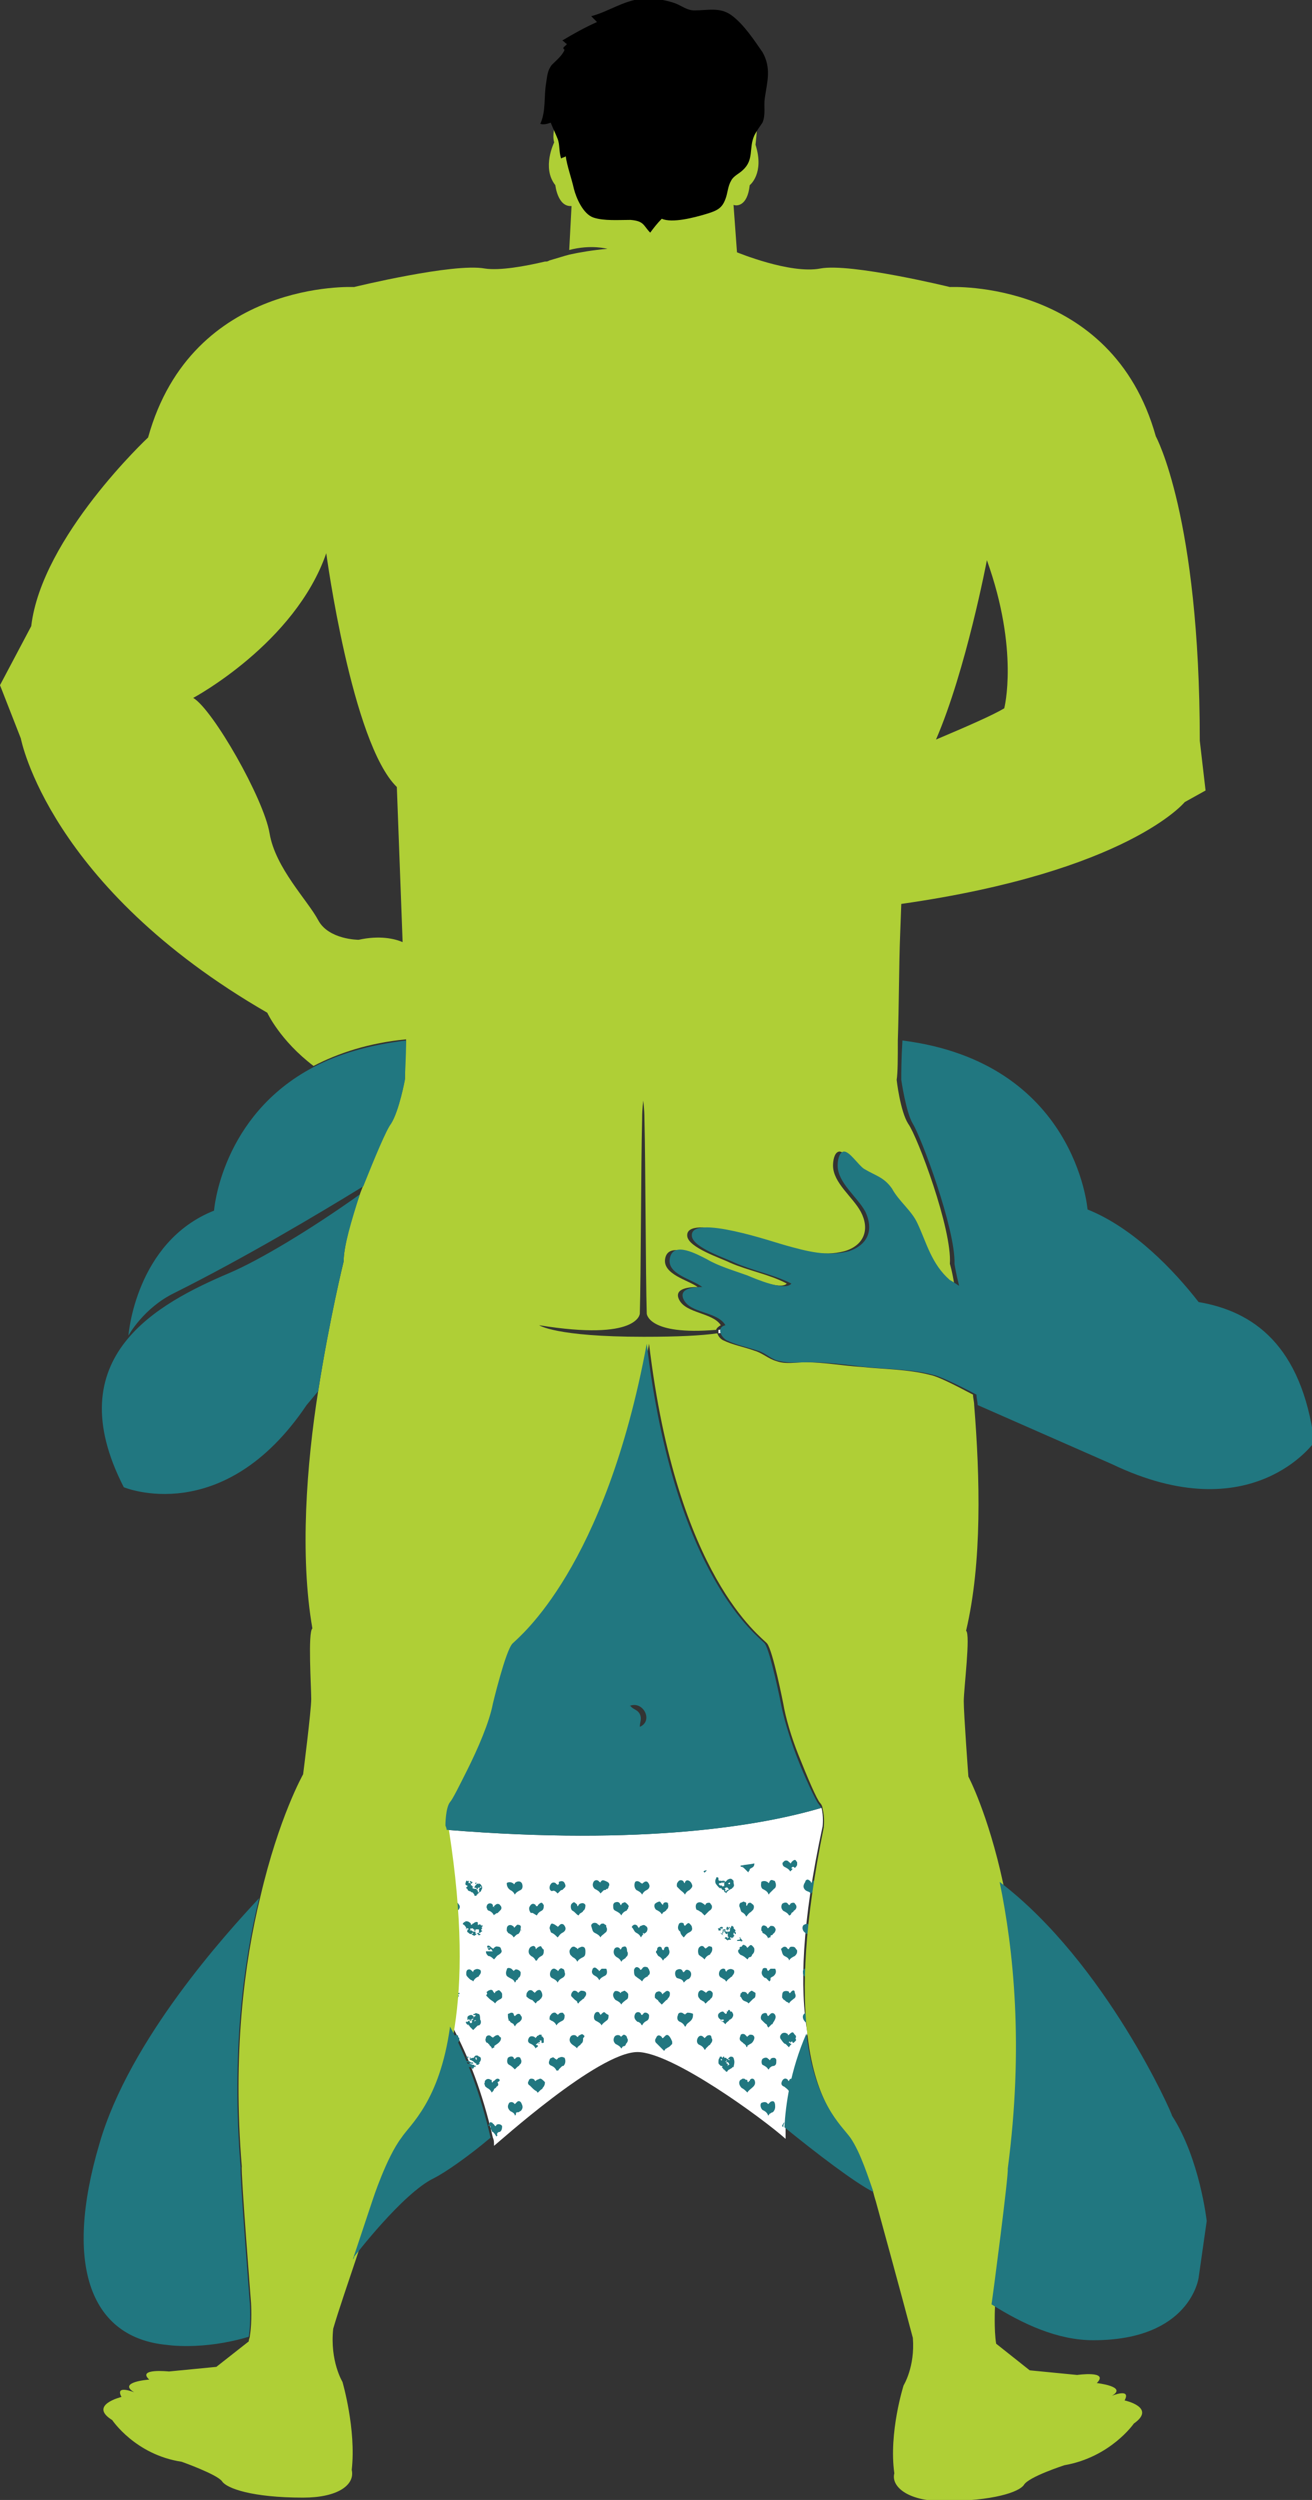 <svg xmlns="http://www.w3.org/2000/svg" viewBox="51.4 0 113.4 216"><rect x="51.4" y="0" width="113.4" height="216" fill="#333333" stroke="none"/><path fill="none" d="M85.8 67.9c-3.9-3.9-6.1-20.2-6.1-20.2-2.8 7.8-11.5 12.5-11.5 12.5 1.6 1 6.1 8.6 6.6 11.7.5 3 3.3 5.8 4.2 7.5.9 1.7 3.5 1.7 3.5 1.7 1.7-.4 3-.1 3.8.1l-.5-13.3zM138.2 61.2s1.2-5-1.5-12.9c0 0-1.8 9.5-4.4 15.5 2.6-1 4.9-1.9 5.9-2.6zM100.6 21.9c-.7.2-1.3.4-1.7.5.7-.2 1.3-.3 1.7-.5z"/><path fill="#FFF" d="M122.5 157.8s.1-.9-.1-1.6c-5.1 1.5-15.3 3.3-32.4 1.9 1.1 7.7 1.1 13.1.5 17 1.4 2.6 2.6 5.7 3.5 9.6.1.2.1.4.1.7.3-.2 9-8.1 12.4-8.1 3 0 10.9 5.8 12.8 7.5v-1c.1-1.9.5-4.8 1.9-8.1-.7-3.9-.5-9.6 1.3-17.9z"/><path fill="none" d="M115.7 161.1c-.1 0-.1 0 0 0-.1 0 0 0 0 0zM115.7 161z"/><path fill="#217780" d="M115.7 161zm0 .1c-.1 0-.1 0 0 0-.1 0 0 0 0 0zM94.1 184.6c0-.1 0-.1 0 0 0-.1 0-.1 0 0 0-.1 0-.1 0 0zM91.7 178.3s0 .1 0 0l.1.1s-.1 0-.1-.1zM91.6 178.1c.1 0 .1 0 0 0v-.1.1zM91.7 178.3s0-.1 0 0z"/><path fill="none" d="M102.8 166.4zM119.7 176.5c0 .1.1.1.1.1 0-.1 0-.1-.1-.1zM120.1 176.3zM99 162.6c.1-.1.4-.1.5 0 0 .1.1.1.1.1.1-.1 0-.1.1-.1s.1 0 0-.1v-.1c.1-.1.4-.1.5.1.1.1.1.2 0 .4l-.2.2c-.1.1-.2.1-.2.1l-.2.2s0 .1-.1.1c-.1-.2-.3-.3-.5-.4-.2 0-.1-.4 0-.5zm-3.7 0c.1-.2.4-.2.5 0l.1.1c.1 0 .1 0 .1-.1.1-.2.2-.2.5-.1.1 0 .1.1.1.1.1.2.1.5-.1.6-.2.1-.3.2-.5.4-.1-.1-.3-.2-.4-.4-.4-.1-.4-.4-.3-.6zm-1.2 14.3c-.1-.1-.1-.1-.1-.2-.1 0-.1-.1-.1-.1l-.1-.1c-.1 0-.1-.1-.1-.1-.1-.1-.2-.3-.1-.4 0-.1.1-.2.1-.2.2-.1.3-.1.4.1l.1.1c.1-.1.1-.2.2-.2.1-.1.3 0 .4.1 0 .1.1.1.1.1.1.2-.1.3-.2.4-.1.1-.2.2-.4.3-.2.1-.2.1-.2.2.1 0 0 0 0 0zm-.6-12.3c.1-.2.4-.2.5 0 0 .1 0 .1.1.1.1-.1.2-.2.3-.2.1 0 .2.1.3.2.1.2.1.3-.1.4l-.2.2c-.1.1-.1.1-.2.1l-.1.1c-.1-.1-.2-.3-.4-.4-.1-.1-.2-.1-.2-.2-.1 0-.1-.1-.1-.1l.1-.2zm.6 4c-.1-.1-.1 0-.1-.1s-.1-.1-.1-.1c-.1 0 0-.1 0-.1-.1 0-.1-.1-.2 0 0 .1.1 0 .1 0 .1 0 .1.1.1.1h-.1c0 .1.1.1 0 .1 0 0-.1 0-.1-.1-.1-.1 0-.1-.1-.2l.1-.1c.1 0 .2 0 .2.1.1 0 .1.1.1.1 0 .1.1.1.1.1l.1-.1c.1-.1.2-.1.4-.1.1 0 .2.1.2.2.1.2.1.4-.2.5l-.3.3-.1.1c-.1-.2-.2-.3-.4-.4-.1-.1-.2-.2-.2-.4.1.1.2.1.5.1zm-.6 3.7c-.1-.1 0-.2.1-.2.1-.1.2-.1.4 0 .1.1.1.1.1.2.1 0 .1-.1.1-.1.1-.1.2-.2.4-.1.1.1.2.2.2.3v.2c0 .1-.1.2-.1.2-.2.1-.4.2-.5.4-.1 0-.1 0-.1-.1-.1-.1-.2-.2-.4-.3l-.2-.2c-.1 0-.1-.1-.1-.1 0-.1 0-.1.1-.2zm-1.5-9.8c0 .1.1.1.1.1.1 0 .1.1 0 .1 0 .1-.1.1-.1.1 0-.1-.1-.1-.1-.2.1 0 .1 0 .1-.1 0 .1 0 .1 0 0zm-.1 0c.1.1 0 .1 0 .1-.1 0-.1-.1 0-.1zm-.1 0s0 .1 0 0l-.1.1s0-.1.1-.1zm-.1.2c.1-.1.1-.1.2.1v.1h.1c.1 0 .1.1.1.2h.1l.1.1c0 .1-.1.1-.1.1 0 .1-.1.1-.1 0H92c.1.1.2.1.3.1.1 0 .1 0 .1.1.1 0 .1.1.1.1-.1.1 0 .1.1.1 0-.1 0-.1.1-.1 0-.1-.1-.1-.1-.1-.1-.1-.1-.1.1-.2 0 0 .1 0 .1-.1h-.1c0 .1 0 .1-.1.1h-.1v.1c-.1.1-.1 0-.1 0-.1-.1-.1-.1-.2-.1.1-.1.2-.2.2-.3.1-.1.4-.1.4.1.1.1.1.3 0 .4-.1.1-.1.2-.2.2l-.1.1c0 .1-.1.1-.1.1l-.1.1c-.1 0-.1 0-.1-.1l-.2-.2c-.1-.1-.1-.1-.2-.1s-.2-.1-.2-.2c0 0 0-.1-.1-.1.1-.1.1 0 .1-.1l-.1-.1h-.1c.2-.3.2-.3.3-.4zm-.1 3.9c.1-.1 0-.1 0-.1s0-.1.1-.1c0 0 .1-.1.1 0 0 0 .1 0 0 0-.1-.1 0-.1.1-.1.1-.1.2.1.4.2v.1h.1s.1 0 .1-.1c.1-.1.2-.2.4-.1 0 0 .1 0 0 .1 0 .1 0 .1.1.1h.1c.1 0 0 .1.1.1h.1l-.1.1c.1.1.1.2 0 .2v.1c.1.1.1.1 0 .1 0 .1-.1.1-.1.1H93c-.1-.1-.1 0-.2.1.1.1 0 .1-.1.1l-.1.1c0-.1-.1-.1-.1-.1-.1-.1-.1-.1-.2-.1.1-.1.2-.1.2-.1h-.1c-.1 0-.1.1-.1.1-.1 0-.2 0-.2-.1-.1-.1-.1-.1-.1-.2s0-.1.1-.1c0-.1-.1 0-.1 0-.1 0 0 0 0-.1h.1c.1.1.1.1.2.1 0-.1-.1-.1-.1-.1-.5-.3-.5-.3-.6-.3.1 0 0 0 0 0zm1.3.1c0 .1 0 0 0 0zm-3-2.1c.2-.3.4-.2.5.1.1 0 .1-.1.1-.1.1-.1.2-.1.3-.1.1.1.2.1.2.2.1.2 0 .4-.2.5-.1.1-.2.2-.3.2v.1c-.1.1-.1.1-.1 0l-.1-.1c-.1-.1-.2-.2-.4-.2s-.1-.1-.2-.2v-.1c0-.1 0-.2.2-.3zm.6 4s-.1 0 0 0c-.1 0-.1-.1-.1-.2 0 0 .1 0 .1.2 0-.1 0 0 0 0zm.4 4.1c-.1.1-.1.1-.2.1-.1.1-.1 0-.1 0 0 .1.1.1.1.1-.1.1-.1.2-.2.2v.1h-.1c-.1-.1 0-.1-.1-.1v-.1c.1-.1.1-.1.2 0v-.2c-.1 0-.1.1-.2.1 0 .1-.1 0-.1.1s-.1.1-.1 0c0 0-.1-.1 0-.1 0 0 .1-.1.1 0l.1.1v-.1l-.1-.1c0 .1.1 0 .1.1-.1 0-.2 0-.1.1-.2-.1-.3-.2-.4-.3v-.1s-.1-.1 0-.1c0-.2.1-.3.2-.4h.1c.1-.1.2.1.2.1.1 0 .1.1.1.1.1-.1.1-.2.2-.2s.2.1.3.1v.1h.1c.1.1-.1.1 0 .1h-.1c-.1 0-.1.1-.2 0-.1 0-.1 0-.1.1h.1s-.1 0 0-.1c.1 0 0 .1 0 .1.1.1.2 0 .2.2.1-.1.1 0 .1 0 .1-.2 0 0-.1 0zm-.2-.3zm.4-3.8c0 .2-.1.2-.2.4-.1.1-.2.2-.4.2l-.1.1c-.1-.2-.3-.3-.5-.4-.1-.1-.2-.2-.2-.4 0-.1 0-.1.1-.1 0-.1.1-.1.1-.1.1.1.1.1.1.2.1 0 .1.1.1-.1 0-.1 0-.1-.1-.1s-.1-.1 0-.1c0-.1.1-.1.1 0h.1c.1-.1.1-.1.2 0 .1 0 .1.1.1.1h-.2l-.1.1s0 .1-.1.1c.1.1.1.1.2.1.2 0 .3-.1.5 0-.1 0-.1-.1-.1-.1s0-.1-.1 0v-.1c0-.1.1-.1.1-.1s-.1-.1 0-.1.1-.1.1-.1c.1-.1.3.1.4.2v.1s0 .1-.1.1v-.1c-.1 0-.1.1-.1.1l.1.1c-.1 0-.1 0 0 0zm.7 9.2c-.1.1-.1 0-.1 0h.1zm.1 0c-.1 0-.1 0 0 0 0-.1 0-.1 0 0 .1-.1.1 0 0 0zm.3.2c0 .1-.1.1-.1.1H92l-.1-.1s.2-.1.3 0c0-.2 0-.1 0 0zm-.2-.2l.1-.1v.1c-.1 0-.1.1-.1 0zm.7-3.2c-.1.1-.1.1-.2.1l-.3.3-.3-.3-.1-.1v-.1h-.1c-.1 0-.1-.1-.1-.1 0-.1-.1-.1 0-.1h.1s0-.1.1-.1.1-.1.1.1c0 0 0 .1.1.1s.1 0 .1-.1c-.1 0-.1 0-.1-.1s0-.1-.1-.1c0 0-.1 0-.1-.1-.1 0-.1.1-.1.1-.1-.1-.1-.1 0-.2s.2-.2.3-.2c.1 0 .1.1.2.1l.1.1c.1.1.1.1 0 .1s-.1-.1-.1-.1 0 .1-.1.1c.1.1.1.1-.1.1 0 .1.1.1.1.1h.1c.1 0 .1-.1.1-.1.1 0 0 0 0-.1.1-.1 0-.1.1-.1 0-.1.1 0 .1-.1v-.1h-.2s0-.1.1-.1.1-.1.1-.1c.1 0 .1-.1.2.1h.1c.1 0 .1.1.1.1 0 .6 0 .8-.2.9zm.1-3.8c0 .1-.1.1-.1.1-.2.1-.3.2-.4.4l-.1-.1c-.1-.1-.2-.2-.3-.2s-.2-.1-.2-.3c-.1-.1 0-.1 0-.1 0-.1.1-.2.1-.3.1-.1.3-.1.4.1 0 .1.1.1.1.1.1-.1.1-.1.1-.2.2-.1.3-.1.4.1.2 0 .1.2 0 .4zm1.8 9.5l-.2.2c-.1.1-.2.2-.2.3l-.4-.4c-.1-.1-.2-.1-.2-.3-.1-.1 0-.2 0-.2s.1-.1.1-.2c.1-.1.4-.1.4 0l.1.1c-.1.1.1.1.1.1s0-.1.1-.1c.1-.1.2-.2.3-.2s.2.1.3.3c-.3.2-.3.3-.4.4zm.7-6.3c.1-.1.2-.2.3-.1.1 0 .1 0 .2.1s.1.1.1.2c.1-.1.2-.2.3-.2.1 0 .2.1.2.1.1.1.1.1.1.2v.1c0 .1-.1.2-.2.3-.2.1-.3.2-.4.4-.1-.1-.1-.1-.1-.2-.1-.1-.2-.1-.3-.2-.1 0-.1-.1-.1-.1-.1 0-.1-.1-.1-.2-.1-.1 0-.2 0-.4zm0-3.8c.1-.2.3-.2.4-.1l.2.2.1-.1c.2-.2.5-.1.5.2.1.2 0 .4-.2.5-.1.1-.2.1-.2.2s-.1.1-.1.2c-.1-.2-.3-.3-.5-.4-.3-.2-.3-.5-.2-.7zm1.1 12c-.1.1-.1.1-.2.1-.1.1-.1.1-.2.1 0 .1-.1.1-.1.2-.1-.2-.3-.3-.4-.4-.2-.2-.2-.5-.1-.7.1-.1.3-.1.4 0l.1.1.2-.2c.1-.1.4-.1.4.1.1.4.1.6-.1.7zm0-3.8c-.1.1-.2.1-.2.2-.1.1-.2.1-.2.2-.1-.2-.3-.2-.5-.4s-.2-.4-.1-.6c.1-.2.4-.2.5 0 0 .1.1.1.1.1 0-.1.1-.1.1-.1.1-.2.4-.1.5.1 0 .2-.1.4-.2.5zm0-11.4c-.1.1-.2.1-.3.2l-.1.1c-.1-.2-.4-.3-.5-.4-.1-.1-.1-.1-.1-.2s0-.3.1-.4c.1-.1.3-.1.4 0l.1.1s0 .1.1 0l.2-.2c.2-.1.4 0 .4.2-.1.3-.1.5-.3.6zm.7-2.5c.1-.2.3-.2.5-.1l.1.1c.1 0 .1-.1.1-.1.1-.1.2-.2.3-.2s.2.1.2.2c.1.2.1.4-.2.5-.2.1-.3.2-.4.4-.1-.2-.3-.3-.5-.4-.2 0-.2-.2-.1-.4zm1.1 4.4c-.2.1-.4.2-.4.4h-.1l-.4-.4c-.1 0-.1-.1-.1-.1-.2-.2-.1-.6.1-.7s.2 0 .4.1c.1 0 0 .1 0 .1.1 0 .1-.1.1-.1.1-.1.1-.1.2-.1s.2-.1.2 0c.1.1.2.1.1.2l.1.1c0 .3 0 .5-.2.5zm-1.1 3.2c.1-.2.4-.2.5 0 0 .1.1.1.1.1l.2-.2c.2-.1.3-.1.4.1.1.2.1.3 0 .5 0 .1-.1.1-.1.1-.1.1-.2.1-.2.2-.1.1-.1.2-.2.2l-.1-.1-.2-.2c-.2-.1-.3-.2-.3-.4-.1 0-.1-.2-.1-.3zm1.1 4.3c0-.1-.1-.1-.1-.1v-.1c-.1 0-.1 0-.1.1-.1 0-.1 0-.2.1l.1.1c-.1.1-.1-.1-.1-.1l-.1.1v.1c.1 0 .1.1.1.1l-.1.1-.1.1c-.1-.2-.2-.2-.4-.4-.2-.1-.2-.4-.2-.5.1-.2.3-.2.5-.1l.1.1c.1 0 .1-.1.1-.1s0-.1.1-.1c.1-.1.1-.1.2-.1s.1 0 .2.1h-.1c0 .1.1 0 .1.1.1.1.1.1.1.2v.1s-.1 0 0 .1c.1 0 0 .1 0 .1h-.1zm.1.1s-.1 0 0 0l-.1.1v-.1s0-.1.1 0c-.1-.1-.1-.1 0 0zm-.2 0s0-.1 0 0c0-.1 0 0 0 0zm.1 3.9c-.1.1-.2.1-.2.2-.1.1-.1.2-.2.2s-.1-.1-.1-.1c-.1-.1-.2-.2-.4-.3l-.2-.2c-.1-.1-.1-.2-.1-.4.1-.1.1-.2.2-.2s.2.1.3.1c0 .1.1.1.1.1l.1-.1c.1-.1.2-.1.3-.1s.2.1.2.2c.2.2.2.4 0 .6zm.9-14.1c.1-.1.3 0 .4.2l.1.1.2-.2c.2-.1.4-.1.4.1.1.3 0 .5-.2.6l-.4.4c-.1-.1-.3-.3-.5-.4-.1-.1-.2-.2-.2-.3 0-.2.1-.5.2-.5zm.9 12.1c-.1.1-.1.1-.2.1s-.1.1-.2.2c0 .1-.1.1-.1.1h-.1c-.1-.2-.2-.2-.4-.4-.2-.1-.2-.3-.2-.5.1-.1.1-.2.2-.2s.2.1.3.1l.1.1c.1 0 .1-.1.1-.1 0-.1 0-.1.1-.1h.1c.1-.1.2-.1.3 0 .3.3.3.6 0 .7zm-1-4.4c.1-.2.4-.2.5-.1l.1.1.1-.1c.1-.1.2-.1.3-.1.1.1.2.1.2.2.1.2 0 .4-.2.5-.2.1-.3.2-.5.4-.1-.2-.2-.3-.4-.4-.1-.1-.2-.1-.2-.3 0 .1 0 0 .1-.2zm1-3.2c-.2.1-.3.2-.4.4-.1-.2-.3-.3-.5-.4-.2-.1-.2-.4-.1-.6.1-.2.4-.2.5-.1 0 .1.1.1.1.1.1 0 .1-.1.1-.1.1-.1.2-.2.3-.1.1.1.2.1.2.2.1.3 0 .5-.2.6zm.8-6.3c.1-.1.2-.2.3-.1.1.1.2.1.2.3l.1-.1s0-.1.1-.1c.2-.1.4-.1.5.1.1.2.1.4-.2.5-.1.1-.2.1-.2.2-.1.1-.1.2-.2.2-.1-.2-.3-.3-.4-.4-.3-.2-.3-.5-.2-.6zm1.1 12c-.1.1-.2.1-.2.2l-.1.1c-.1.1-.1.1-.1 0-.1-.1-.2-.2-.4-.3s-.2-.4-.1-.6c.1-.2.3-.2.5-.1l.1.1c.1 0 .1-.1.1-.1.1-.1.2-.2.4-.1.1.1.2.1.2.2-.2.4-.3.6-.4.6zm0-3.8c-.2.2-.4.2-.5.4-.1 0-.1-.1-.1-.1l-.2-.2-.3-.3c-.1-.2 0-.5.2-.5.1-.1.2 0 .3.1 0 .1.1.1.1.1.1-.1.1-.2.2-.2.1-.1.3 0 .4.1.1.3.1.4-.1.6zm0-3.8c-.2.1-.3.2-.5.4-.1-.2-.2-.3-.4-.4l-.2-.2c-.1-.2-.1-.3 0-.5s.3-.2.5-.1l.1.1c.1 0 .1-.1.1-.1.1-.1.2-.2.3-.1.1 0 .2.1.2.2.1.5 0 .7-.1.7zm12-6.3c.1 0 .1 0 0 0 0 .1.1.1 0 .1v-.1c-.1 0-.1 0 0 0zm-.1-.1c0 .1 0 .1 0 0 0 .1 0 .1 0 0zm-.2.1c.1-.1.1 0 .1.1v.1s.1 0 .1.1h.1s.1 0 .1.1-.1.1-.1.1h-.1c-.1-.1-.1 0-.1.1.1 0 .1 0 .1.1h.1c.1.1.1.1.1 0 0 0-.1 0-.1-.1-.1-.1-.1-.1 0-.1s.1 0 .1-.1h.1c0 .1.1.1.2.1 0 .1 0 .1-.1.1s.1 0 0 .1c0 .1-.1 0-.1 0-.1-.1-.1 0-.1-.1s-.1 0-.1 0c0 .1.1.1.1.1.1 0 .2.1.2 0 0 0 .1 0 0 .1v.2s-.1.1 0 .1h.1c-.1-.1.1-.1.1-.1s0-.1.1-.1c-.1-.1-.1 0-.1-.1s-.1 0-.1-.1l-.1-.1c-.1 0-.1 0-.1-.1v-.2c-.1 0-.1.1-.1.1s-.1 0-.1-.1c-.1 0-.1-.1 0-.1.1-.1.1-.1.2 0l.1.1.2-.2c.1-.1.2-.1.4 0l.1.1s.1 0 0 .1c0 .1.1.2 0 .4 0 .1-.1.1-.1.1 0 .1-.1.1-.1.1-.1.1-.2.2-.4.3-.1.1-.1.1-.1 0l-.1-.1c-.1 0-.1-.1-.1-.1-.1 0-.1-.1-.1-.1-.1 0-.1-.1 0-.1h-.1c-.3-.4-.3-.7-.2-.8zm.2 3.7s0 .1 0 0c0 .1 0 .1 0 0-.1 0 0 0 0 0zm-.3.1l.1-.1h.1s.1 0 .1-.1.1-.1.1-.1l.1.1c.1 0 .1.1.1.1.1-.1.1-.2.1-.2.1 0 .1-.1.1-.1.1 0 .1 0 .1.1v.1c.1-.1.1 0 .1.1.1.1.1.1 0 .2.1.1.1.1.1.2 0 0-.1.1-.1 0 0 0 0-.1-.1-.1v.2c0 .1-.1.1-.1.1-.1.1-.1.1-.1 0h-.1v.1h.1l-.1.1h-.1c0 .1-.1.1-.1.1.1-.1-.1-.1-.1-.1l-.1-.1c-.1-.1-.1-.1 0-.1.1-.1.1-.1.1 0h.1s-.1.1 0 .1.1 0 .1-.1-.1-.1-.1-.1v-.1V166.4c.1-.1 0-.2-.1-.2h.2v.1h-.2s-.1 0-.1-.1.1 0 .1-.1c-.1-.1-.1-.1-.2-.1s-.1.1-.1.1c0 .1 0-.1-.1 0v.1s.1 0 0 0h.1-.1c0 .1.1.1.1.2l.1-.1v-.1s.1 0 .1.1c-.1.1 0 .1.1.1s0 .2 0 .2h-.2l-.1-.1v-.1zm.5.6h-.1.1zm-.1-.3c.1 0 .1 0 0 0 .1 0 .1 0 0 0zm.1.1s.1 0 0 0l.1.1c.1 0 .1.1.1.1s0 .1-.1.1c0 0-.1 0-.1-.1s0-.1-.1-.1c.2 0 .1 0 .1-.1 0 .1 0 .1 0 0zm0-.1c.1 0 .1 0 0 0 .1 0 .1 0 0 0zm.1 0c.1 0 .1 0 0 0 .1 0 .1 0 0 0zm-.1.2c.1 0 .1.1 0 0 0 .1 0 .1 0 0 0 .1 0 .1 0 0 0 .1 0 0 0 0zm-2.2-2.4c.2-.1.4-.1.5.1 0 .1.1.1.1.1.1 0 .1-.1.1-.1.1-.1.2-.2.3-.1.1 0 .2.1.2.2.1.2 0 .4-.2.5l-.2.2-.2.2-.1-.1-.2-.2c-.1-.1-.2-.1-.2-.2-.2-.2-.2-.5-.1-.6zm-3.2-.4c-.1 0-.1-.1-.1-.1s.1 0 .1.1zm-2.3-1.5c.1-.2.4-.1.5.1 0 0 0 .1.1.1.1-.1.1-.2.2-.2.2-.1.3.1.4.2.1.2 0 .4-.2.5-.2.1-.3.2-.4.4-.1-.2-.3-.3-.5-.4-.2-.2-.2-.5-.1-.7zm0 3.8c.1-.2.4-.2.5-.1.1.1.1.1.1.2.1-.1.1-.2.2-.2.1-.1.2-.1.4 0 .2.2.2.4.1.5l-.1.1c-.2.1-.3.2-.4.4-.1-.2-.2-.3-.4-.4-.5 0-.5-.2-.4-.5zm-1.9-1.7c0-.1 0-.2.1-.2.2-.1.4-.1.5.1 0 .1 0 .1.1.1 0-.1.1-.2.2-.2s.2.1.3.1c.1.1.1.2.1.3s0 .2-.1.2-.1.1-.1.1c-.2.1-.3.2-.4.4-.1-.2-.3-.3-.5-.4-.2-.2-.2-.3-.2-.5zm1.1 4.2c-.1.1-.2.1-.2.2-.1.1-.1.2-.2.2-.1-.2-.2-.3-.4-.4-.2-.2-.3-.4-.2-.7.1-.2.4-.2.5 0v.1s.1 0 .1-.1c.1-.1.1-.2.2-.2s.2.1.3.2c.2.3.1.5-.1.7zm-1.8 5.7c-.2.1-.3.2-.4.4-.1-.2-.3-.3-.5-.4-.2-.1-.2-.4-.1-.6.1-.1.3-.1.4-.1.1.1.1.1.1.2l.1-.1c.1-.1.2-.1.3-.1.1.1.2.1.2.2.1.3 0 .4-.1.5zm0-3.8c-.2.1-.4.2-.5.4-.1-.2-.2-.3-.4-.4-.2-.1-.3-.3-.2-.5.1-.1.1-.2.2-.2s.2.1.3.2c0 0 0 .1.1.1 0-.1.1-.2.2-.2.1-.1.3-.1.4.1.1.1.1.4-.1.5zm-1.1-4.2c0-.1 0-.1.1-.2.2-.2.4-.2.5.1 0 0 0 .1.1.1.1-.1.2-.2.3-.2.1 0 .1 0 .2.1 0 0 .1 0 .1.1v.1c.1.2.1.5-.1.5-.2.1-.3.2-.4.4-.1-.2-.3-.3-.5-.4-.3-.3-.3-.5-.3-.6zm1.2-3.5c-.1.1-.1.1-.1.2-.1.1-.1 0-.1 0 0 .1 0 .1-.1.1-.1.1-.1.1-.2.1s-.1.1-.2.2c-.1-.2-.3-.3-.5-.4-.2-.2-.2-.5-.1-.6.1-.2.4-.2.5 0 0 .1.1.1.1.1.1-.1.1-.1.1-.2.2-.1.4-.1.4.1.3.1.3.2.2.4zm1.7 13.4c-.1.1-.2.1-.2.2l-.2.2c-.1-.2-.3-.3-.5-.4s-.2-.4-.1-.6c.1-.2.4-.2.5-.1l.1.1c.1-.1.1-.2.2-.2.2-.1.3 0 .4.2 0 .3.1.5-.2.6zm0-3.7c-.2.1-.3.2-.4.4-.1-.2-.3-.3-.5-.4-.2-.2-.2-.4-.1-.7.1-.1.3-.2.4 0l.1.1c0-.1.1-.1.1-.1.1-.1.2-.2.3-.1.1 0 .2.1.2.2.1.3.1.4-.1.6zm.8-2.6c.1-.2.4-.2.5-.1 0 0 0 .1.1.1l.1-.1c.1-.2.3-.2.5-.1.1.1.1.1.1.2.1.2.1.4-.1.5l-.1.1c-.2.1-.3.2-.4.4 0 0-.1 0-.1-.1-.1-.1-.2-.2-.4-.3-.3-.1-.3-.3-.2-.6zm1 4.4c-.2.1-.3.2-.4.4 0-.1-.1-.1-.1-.1l-.2-.2c-.1-.1-.1-.1-.2-.1-.2-.2-.2-.4-.1-.6.1-.2.4-.2.5 0 0 .1.1.1.1.1 0-.1.1-.1.1-.1.2-.2.4-.1.5.1.1.2 0 .4-.2.5zm2 1.7c0 .1-.1.2-.2.2-.1.1-.2.1-.3.2-.1.1-.1.2-.2.2l-.4-.4s0-.1-.1-.1-.1-.1-.2-.2-.1-.3 0-.4c.1-.2.4-.2.5-.1 0 0 0 .1.1.1l.2-.2c.2-.1.4 0 .4.2.2.4.2.4.2.5zm-.2-3.5c-.1.1-.2.1-.2.2l-.2.2-.3-.3c-.1-.1-.2-.1-.2-.2l-.1-.1v-.2c0-.1.1-.3.2-.3s.2 0 .4.1c0 0 0 .1.1.1.1-.1.1-.2.2-.2.2-.1.4 0 .4.2s-.1.3-.3.5zm0-3.9l-.2.2-.2.2c-.1-.2-.2-.3-.4-.4-.1-.1-.2-.2-.2-.3v-.1c.1-.1.1-.1.1-.2s.1-.2.2-.2.1 0 .2.1.1.1.1.2c.1 0 .1-.1.1-.1 0-.1.1-.2.2-.2s.2.1.3.2c.1.3.1.5-.2.6zm0-3.8c-.1.1-.2.1-.2.2-.1.1-.1.2-.2.2-.1-.2-.3-.3-.5-.4-.1-.1-.2-.4-.1-.5.1-.2.2-.2.4-.2.1 0 .2.1.2.2 0 0 0 .1.1.1.1-.2.3-.3.4-.2.1 0 .1.1.1.1.1.1 0 .4-.2.5zm.9 5c.1-.1.4-.1.5.1 0 0 0 .1.1.1l.1-.1c.2-.2.4-.1.5.1.1.2 0 .5-.2.6-.1.1-.2.1-.3.2 0 .1-.1.1-.1.1-.1-.2-.3-.3-.5-.4s-.3-.5-.1-.7zm0-3.7c.1-.1.3-.1.4 0 .1.1.1.1.1.2l.1-.1c.1-.1.2-.2.3-.1.1.1.2.2.2.3.1.2-.1.4-.3.5l-.3.3-.1.1c-.1-.2-.3-.3-.4-.4-.2-.3-.1-.7 0-.8zm1 8.2c-.2.1-.3.2-.4.4l-.1.1c-.1-.2-.2-.2-.4-.4-.3-.2-.3-.4-.2-.6.1-.2.4-.2.5-.1l.1.1c.1-.1.1-.2.2-.2s.3 0 .4.2c.1.2.1.4-.1.5zm0-11.3c-.2.1-.3.2-.4.4-.1-.2-.2-.2-.4-.4l-.2-.2c-.1-.1-.1-.1-.1-.2s0-.2.1-.3c.1-.2.4-.2.5 0 0 0 0 .1.1.1 0-.1.1-.1.1-.2.2-.1.4-.1.5.1.1.3-.1.5-.2.7zm1.9 13.2l-.1.1-.3.3c0 .1-.1.1-.1.1-.1-.2-.2-.2-.4-.4-.2-.1-.3-.4-.2-.6.1-.2.4-.2.5-.1l.1.1.2-.2c.1-.1.3-.1.4.1.1.3.1.4-.1.6zm-1-4.4c.1-.1.3-.1.4.1 0 .1.1.1.1.1l.1-.1c.2-.2.4-.1.5.1.1.2 0 .4-.2.5-.1.1-.2.1-.2.2l-.2.2c-.1 0-.1-.1-.1-.1-.1-.1-.2-.2-.3-.2-.1-.1-.1-.1-.2-.1-.1-.3-.1-.6.1-.7zm1-3.2c-.1 0-.1.1-.1.1-.2.1-.3.2-.4.4l-.1-.1c-.1-.1-.3-.2-.4-.3-.2-.1-.2-.5.1-.7.1-.1.3-.1.4.1l.1.1c.1-.1.1-.2.2-.2s.2 0 .3.1c.1 0 .1.3-.1.5zm1.4 5.1c.1-.1.1-.1.2-.1 0 .1.1.1.1.1.1 0 .1.1.1.1.1.1.1.3 0 .4l-.2.2c-.1.1-.3.2-.4.4l-.3-.3s0-.1-.1-.1c-.2-.1-.3-.3-.2-.5.1-.2.2-.2.4-.2.1 0 .1.1.2.1 0 0 0 .1.1.1s.1.1.1.1c-.1-.2 0-.2 0-.3zm.5 4.4c-.1 0-.1 0 0 0l-.1.1c-.1.1-.2.2-.3.2l-.1.1s-.1 0-.1-.1-.1-.1-.1-.1c-.1 0-.1 0-.1-.1-.1 0-.1 0-.1-.1-.1 0-.1-.1-.1-.1-.1 0-.1-.1-.1-.2-.1-.1 0-.2.1-.4 0-.1.1-.1.1-.1.1 0 .1 0 .1.1.1 0 0-.1.1-.1h.1s.1 0 0 .1h.1c.1 0 .1 0 .1.1.1 0 .1 0 .1.1h-.1c0 .1-.1.1 0 .2.1-.2.1-.3.2-.4 0-.1.1-.1.2-.1s.2.1.2.1.1 0 .1.1c-.2.3-.2.4-.3.6zm-.1-7.6l-.1.1-.4.4-.1-.1c-.1-.1-.2-.2-.3-.2-.3-.2-.3-.4-.2-.6.1-.2.4-.2.5-.1v.1l.1.1c.1-.1.1-.1.1-.2.2-.1.3-.1.4.1.2 0 .2.2 0 .4zm6.1-8.1c.1-.1.1-.2.2-.2s.2.1.3.2c0 0 .1.1 0 .1.1-.1.1-.2.2-.2.2-.1.4-.1.4.1.1.1.1.2.1.3 0 .1-.1.2-.2.3-.1.1-.1.1-.2.1s-.1.1-.1.1l-.2.2-.1-.1c-.1-.1-.2-.2-.4-.2v-.7zm1.3 4.2c-.1.1-.1.1-.1.2-.2.1-.3.2-.5.4-.1-.1-.1-.2-.2-.2s-.1-.1-.1-.1c-.1-.1-.1-.1-.2-.1-.2-.1-.2-.5-.1-.7.1-.1.2-.1.4 0 .1.1.1.1.1.2.1-.1.1-.2.2-.2.1-.1.4-.1.4.1.1.1.2.2.1.4zm-1.3 3.4c.1-.3.4-.2.5-.1 0 .1.1.1.1.1l.1-.1c.1-.1.2-.1.3-.1s.2.1.2.2c.1.2 0 .4-.2.5-.2.1-.3.2-.4.4-.1-.2-.3-.3-.4-.4-.2-.1-.2-.3-.2-.5zm-1.7-9.6c.1-.2.4-.2.5 0l.1.1c.1 0 .1-.1.1-.1.1-.1.2-.2.3-.2s.2.1.2.2.1.1 0 .1v.1c.1.2-.1.2-.2.3-.1.1-.1.1-.1-.1 0-.1-.1 0-.1 0l-.1.1s.1 0 .1.1l-.2.2c-.1-.2-.3-.3-.5-.4-.2.1-.2-.2-.1-.4zm-1.8 1.9c.1-.1.4-.1.5 0 0 .1.1.1.1.1.1 0 .1-.1.1-.1.1-.1.3-.2.4-.1.1 0 .1.1.1.1.1.2.1.4-.1.6-.2.1-.3.2-.4.4 0 .1-.1 0-.1 0-.1-.1-.2-.2-.4-.3-.1 0-.1-.1-.1-.1-.3-.2-.2-.5-.1-.6zm-.1 4.1c0-.1 0-.2.1-.4s.3-.1.4.1c0 0 0 .1.1.1l.2-.2c.2-.1.4 0 .4.2.1.2.1.4-.2.5-.1 0-.1.1-.1.1 0 .1-.1.1-.1.1l-.1.1c0 .1-.1.1-.1.1-.1-.2-.4-.3-.5-.5-.1 0-.1-.1-.1-.2zm-1.8-2.2c.1-.1.2-.1.3-.1s.2.1.2.2 0 .1.1.1c0-.2.1-.2.2-.2s.2.1.2.1c.1.1.1.3.1.5l-.2.2c-.2.1-.3.2-.4.4-.1-.1-.2-.3-.4-.4-.1-.1-.2-.2-.2-.4.1-.1.1-.3.1-.4zm0 4.1c.1-.1.1-.1.1-.2l.1-.1c0-.1.1 0 .1 0 .1-.1.2-.1.3-.1.1 0 .2.1.2.2.1-.1.1-.2.2-.2.1-.1.2-.1.2 0 .1.1.2.2.2.3.1 0 0 .1 0 .1 0 .2-.1.3-.2.4-.1.1-.2.1-.2.2l-.2.2c-.1-.2-.3-.3-.5-.4-.3-.1-.3-.3-.3-.4zm1.1 11.7c-.2.2-.4.2-.5.5-.1-.2-.3-.3-.5-.4-.2-.1-.2-.5-.1-.7.1-.1.1-.1.2-.1h.1c.1 0 .1.1.2.1s.1.1.1.1c0 .1.1.1.1.1l.1-.1c0-.1.1-.2.2-.2s.2 0 .2.1c.1.2.1.4-.1.6zm-.1-3.8c-.1.1-.2.1-.3.2-.1 0-.1.1-.1.1s-.1.1-.1 0l-.3-.3s-.1 0-.1-.1c-.2-.2-.2-.4-.1-.5s.3-.2.4-.1c.1 0 .1.1.2.2.1-.1.1-.2.2-.2s.3 0 .4.2c0 .1.1.1.1.1 0 .2-.1.4-.3.4zm0-3.7l-.2.2-.2.2c-.1 0-.1-.1-.1-.1-.1-.1-.2-.2-.4-.2s-.1-.2-.2-.3v-.1c.1-.1 0-.1 0-.1s0-.1.1-.1c0-.1.1-.1.1-.1.2-.1.3 0 .4.2.1 0 .1-.1.1-.1.1-.1.2-.2.3-.2s.2.1.2.2c.2.2.1.3-.1.5zm1.8 1.8c0 .1-.1.1-.1.1l-.3.3c-.1-.1-.1-.1-.1-.2-.1-.1-.2-.1-.2-.2l-.3-.3c-.1-.1.1-.4.1-.5.1-.1.2-.1.4 0 .1.1.1.1.1.2l.2-.2c.2-.1.4-.1.4.1v.1c.1.3 0 .5-.2.6zm-.9 3.2c.1-.1.4-.2.5 0 0 .1.1.1.1.1.1 0 .1-.1.1-.1.1-.1.2-.1.3-.1s.2.1.2.2c.1.2-.1.4-.2.5-.1.1-.2.2-.4.2-.1 0-.1.1-.1.1-.1-.2-.3-.3-.5-.4-.1 0-.1-.1-.1-.1-.1 0 0-.2.1-.4zm1 4.4c-.1.1-.2.1-.2.1-.1.1-.1.2-.2.2-.1-.2-.3-.3-.5-.5s-.2-.4-.1-.6.3-.2.5 0l.1.1.2-.2c.2-.1.4-.1.4.1 0 .5 0 .7-.2.8zm0-11.4c-.1.1-.2.1-.3.2v.1s-.1.1-.1.2l-.3-.3c-.1-.1-.1-.1-.2-.1-.2-.2-.2-.4-.1-.6.1-.1.3-.2.4-.1.1.1.1.1.1.2.1-.1.1-.2.2-.2.1-.1.3 0 .4.1.1.1.1.4-.1.5zm.8-6.3c.1-.2.3-.2.5 0l.1.1c.1 0 .1-.1.1-.1.1-.1.2-.2.3-.1.1 0 .2.1.2.2.1.2 0 .4-.2.5-.1.1-.2.1-.2.2l-.2.2c-.1 0-.1-.1-.1-.1-.1-.2-.3-.2-.4-.4-.3-.1-.2-.3-.1-.5zm-.1 3.9c.1-.1.1-.2.3-.2.1 0 .2.1.3.2 0 0 .1.1.1 0 .1-.1.1-.2.2-.2.2-.1.3 0 .4.2 0 .1.1.1.1.2.1.2-.1.3-.2.4-.2.1-.4.2-.5.4-.1-.2-.2-.3-.4-.4-.3-.1-.3-.4-.3-.6zm1.1 4.3c-.2.1-.4.2-.4.4-.1 0-.1-.1-.1-.1-.1-.1-.2-.2-.3-.2s-.2-.1-.2-.2c-.1-.2-.1-.4.1-.5.1-.1.4-.1.5 0l.1.1c.1 0 .1-.1.1-.1.2-.2.4-.2.5.1 0 .2-.1.4-.3.5zm-1 3.3c.1-.2.3-.2.5-.1l.1.1h.1c.1-.1.2-.2.3-.2s.2.1.2.2c.1.1.1.1.1.2s-.1.1 0 .2v.1l-.2.2h-.1c-.1 0 0 0 0 0v-.1h-.1c-.1 0-.1.1-.1.1 0 .1 0 .1.1.1l-.1.1c-.1.1-.2.1-.1.2l-.3-.3s-.2-.1-.3-.2c-.2-.4-.2-.5-.1-.6zM89.1 162.9z"/><path fill="none" d="M92.3 166.7v.1s0 .1.1.1h.1c.1 0 0 .1 0 .1h.2s.1 0 0-.1c-.1 0-.1-.1-.1-.1v-.1s-.1-.1 0-.1c0-.1 0-.1-.1-.1h-.1l-.1.1v.1c0-.1-.1 0-.1-.1s-.1 0-.1 0-.1 0 0 .1h.1.1zm.2 0c0-.1 0-.1 0 0 .1 0 .1 0 0 0 .1 0 .1 0 0 0s-.1 0 0 0c-.1 0-.1 0 0 0zM92.2 166.8c-.1 0-.2-.1-.2 0h.2zM115.5 168.5c-.1-.1-.1 0-.1.1l.1-.1c0 .1 0 .1 0 0zM91.9 166.6c0-.1 0-.1 0 0zM115.5 176.1c0-.1 0-.1 0 0zM115.6 168.3c-.1 0 0 0 0 0zM116.1 180.4zM115.5 164.9c-.1 0-.1 0 0 0 0 .1 0 0 0 0zM92.6 178.6c0-.1-.1-.1 0 0-.1-.1 0-.1 0 0zM115.6 168.3s.1 0 0 0l.1.1v-.1h-.1zM116.3 164.9c0 .1 0 .1 0 0 0 .1 0 .1 0 0zM115.7 168.4c0 .1 0 .1-.1.1v.2H115.9c-.1 0-.1-.1-.1-.1 0-.2 0-.2-.1-.2zM115.6 176.4c0 .1 0 .1 0 0 .1.1.1 0 0 0 .1 0 .1 0 0 0zM116 164.7c.1 0 0 0 0 0 0-.1 0-.1 0 0s0 .1 0 0zM118.2 174.2zM120 165.1zM117.9 178.4zM117.8 182.2zM93.6 183.7c-.1 0-.1 0 0 0-.1.1 0 .1 0 .2v-.2zM91.8 166.6c0-.1 0 0 0 0 0-.1 0-.1 0 0zM116 172.9zM118.1 174.6zM115.7 176.2 117.3 174.3zM117.7 174.6c.1 0 0 0 0 0zM117.8 174.6zM90.3 172.4c-.1.1-.1.1 0 .1h.1c0-.1 0-.1-.1-.1zM96.4 166.7c0 .1 0 .1 0 0 .1.1.1.1 0 0 .1 0 .1 0 0 0zM96.3 166.8c.1.1.1 0 .1 0s0-.1-.1 0c.1-.1.1-.1 0 0zM92.3 170.7s-.1 0 0 0c-.1 0 0 0 0 0zM96.3 182h.2c0-.1-.1-.1-.1-.1s0 .1-.1.1zM98.1 168.5c0 .1 0 .1 0 0 0 .1 0 .1 0 0zM99.6 178c0 .1 0 .1 0 0 0 .1 0 .1 0 0zM99.4 166.6zM96.2 181.9zM92.6 170.7zM96 174.8l-.1.1h-.1.1c0-.1 0-.1.1-.1zM92.6 170.7zM95.3 174.3zM96.1 182.1zM95.9 182.2zM107 167c0 .1-.1.1 0 .1v-.1zM107.1 166.6zM106.9 163.4zM114.4 166.7l.1-.1h-.1s.1 0 0 .1c-.1-.1-.1-.1 0 0-.1 0 0 0 0 0zM106.9 167.1c0-.1 0-.1 0 0zM101.5 176.7zM103.7 166.4s0-.1 0 0zM114.3 162.9zM114.5 167zM114.4 162.9c.1 0 .1 0 0 0 .1 0 .1 0 0 0zM101.4 172.4s0 .1 0 0c0 .1 0 0 0 0zM114.6 162.8c0-.1 0-.1 0 0h-.1s-.1-.1 0-.1c0-.1 0 0-.1 0-.1.1-.1.1 0 .1s.1.1.1.1c0-.1 0-.1.1-.1zM114.5 166.7c-.1.1-.1.1-.2 0v.1s0 .1.1.1.1-.1.1-.2zM101.6 164.6zM90 164.9zM90 165zM90.5 164.9zM90.9 164.9zM90 164.8l.1.1c.1 0 .1 0-.1-.1.1 0 .1 0 0 0 .1 0 .1 0 0 0 .1 0 .1 0 0 0 0 .1 0 0 0 0v-.1-.1c-.1.1.1.1-.1.2h.1zM93.8 184.2c-.1 0-.1-.1-.1-.1.1.2.1.4.2.7.1-.1.2-.2.3-.2-.2-.2-.4-.3-.4-.4zM90.3 172.1zM90.8 172.6c0 .1 0 .1 0 0 0 .1 0 .1 0 0 0 .1 0 .1 0 0 .1.1.1 0 .1 0h-.1zM90.5 169zM90.2 168.8c0 .1 0 .1 0 0 0 .1 0 0 0 0zM92.1 170.4zM92.4 174.5c-.1 0-.1.1-.1.1.1 0 .1 0 .1-.1.2.1.1 0 0 0 .1 0 .1 0 0 0zM90.7 172.1zM90.7 168.3c.1 0 .1 0 0 0 .1 0 .1 0 0 0zM90.5 172.6c0 .1 0 0 0 0 0 .1 0 .1 0 0zM90.1 172.2c.1-.1.1 0 .1 0h-.1c-.1 0-.1 0 0 0-.1.1-.1.1 0 0z"/><path fill="none" d="M90.2 172.2c.1.1.1.1.1 0l-.1-.1c-.1.1-.1 0-.2.1h.2zM102.9 166.4zM90.2 172.4h-.1c0 .1.1.1.1.2-.1 0-.1.1-.2.1h.1c.1-.1.1-.1.1-.3.1.1.1.1.1 0 0 0-.1-.1-.1 0zM90.1 172.7s.1 0 0 0c.1 0 .1 0 0 0zM90.1 172.5zM117.8 182.4c.1 0 .1 0 0 0 .1 0 .1 0 0 0 .1 0 .1 0 0 0 .1 0 .1 0 0 0zM93.7 168.4zM94.1 164.8s0-.1 0 0c0-.1 0-.2 0 0 0-.1 0-.1 0 0zM114.4 178c.1 0 .1 0 .1-.1-.1 0-.2 0-.1.1zM94 172.5s.1 0 0 0c.1 0 0 0 0 0zM94.2 164.8c0-.1-.1-.1-.1-.1 0 .2 0 .1.1.1zM114.3 178.6s0-.1 0 0c0-.1 0-.1 0 0zM114.3 178.1c-.1 0-.1 0 0 0h-.1c-.1.1 0 .1.1 0zM114.4 178.3l-.1-.1v.1h.1l-.1.1c.1.1.1.1 0 .1h.1s-.1-.1.1-.1c-.1 0 0 0-.1-.1zM114.5 178.1zM114.5 177.8zM92.2 163.4c-.1 0-.1 0 0 0s.1 0 0 0zM92.5 162.6c-.1 0-.1.1-.1.1v0h.1v-.1c0 .1.1 0 0 0zm0 .1zM115.7 161.2s-.1 0 0 0c-.1 0-.1 0 0 0-.1.1-.1.1 0 0-.1.1 0 0 0 0zM92.7 162.8s.1 0 0 0c0-.1 0-.1 0 0 0-.1 0 0 0 0zM93.8 176.3s.1 0 0 0c.1 0 0 0 0 0zM96.1 162.7zM110.7 166.7zM95.5 162.9c-.1 0-.1 0-.1-.1 0 .1 0 .1.1.1zM93.7 176.4s0 .1 0 0c0 .1 0 0 0 0 0 .1 0 0 0 0zM91.8 163c.1 0 .1.1.2.1 0-.1-.1-.2-.2-.1 0-.1 0-.1 0 0zM113.8 178.1s-.1.1 0 0c-.1.1-.1.1 0 0 0 .1.1.1.1.1-.1 0-.1 0-.1-.1zM113.8 177.9c.1 0 0-.1 0 0 0-.1 0-.1 0 0zM113.8 178l-.1-.1.1.1zM114 177.8zM114.5 174.6s0-.1 0 0c0-.1 0-.1 0 0-.1-.1-.1-.1 0 0-.1 0-.1 0 0 0-.1 0 0 0 0 0zM114 174.1c-.1 0-.1.1-.1.1-.1 0-.1.1-.1.1-.1 0-.1.1-.1.1.1-.1.1-.1.1.1.1 0 .1-.1.1-.1.1 0 .1-.1 0-.1 0 0-.1 0-.1-.1 0 0 0-.1.1-.1s.1-.1.1 0c.1.1.1 0 .1 0 0 .1-.1.1-.1 0zM113.8 178.4c0 .1 0 .1 0 0 0 .1 0 .1 0 0 0 .1 0 .1 0 0 .1.1 0 .1 0 0zM94.3 164.9zM92.2 167zM92.7 166.5c0 .1 0 .1 0 0-.1 0-.1 0 0 0-.1.1 0 .1 0 0 0 .1 0 .1 0 0zM120.1 161.1c.1 0 .1 0 0 0 0-.1 0-.1 0 0 0-.1 0 0 0 0zM92.2 166.9s0-.1 0 0c0-.1 0 0 0 0zM119.6 161c.1 0 .1 0 0 0 .1 0 .1 0 0 0zM92.2 167.2c.1 0 .1 0 0 0 .1 0 .1 0 0 0 .1 0 .1 0 0 0 .1 0 .1 0 0 0zM121.2 166.6s-.1 0 0 0c-.1 0 0 0 0 0zM91.8 166.9c.1 0 .1 0 0 0 .1 0 .1 0 0 0zM92 166.8s0 .1 0 0c0 .1 0 .1 0 0 .1.1.1.1 0 0 .1.1.1 0 0 0zM92 166.9c0 .1 0 .1 0 0 .1 0 .1 0 0 0 .1 0 .1 0 0 0zM92.6 167c-.1-.1-.1 0-.1 0h.1zM117.6 166.7zM92.6 178.4zM92.5 177.9s-.1-.1 0 0c-.1 0-.1.1-.1.1.1 0 .1.1.1.1v-.1c.1 0 .1-.1 0-.1z"/><path fill="#217780" d="M112.6 168.2c-.1.1-.2.1-.2.2 0-.1-.1-.1-.1-.1-.1-.2-.3-.2-.4-.1-.2.1-.2.5-.1.7.1.1.3.2.4.3l.1.1c.1-.2.2-.3.4-.4.1 0 .1-.1.1-.1.2-.2.2-.5.1-.6-.1 0-.2-.1-.3 0zM110.5 171.3l.1-.1c.1-.1.2-.2.3-.2.2-.1.3-.4.2-.6-.1-.2-.4-.3-.5-.1l-.1.1c-.1 0-.1-.1-.1-.1-.1-.2-.3-.2-.5-.1s-.2.5 0 .7c.3.1.5.1.6.4zM106.4 170.8c.1.1.3.2.4.3l.1.1c.1-.2.2-.3.4-.4 0 0 .1 0 .1-.1.2-.1.2-.3.1-.5 0-.1-.1-.1-.1-.2-.2-.1-.4-.1-.5.1l-.1.1c-.1 0-.1-.1-.1-.1-.2-.2-.4-.2-.5.1 0 .3 0 .5.2.6zM109.1 164.4c-.2-.1-.4 0-.4.2l-.1-.1c-.1-.1-.1-.2-.2-.2s-.3.1-.4.2c-.1.2 0 .4.1.5.2.1.4.2.5.4.1-.1.1-.2.2-.2.1-.1.2-.1.2-.2.2-.1.2-.4.1-.6.2.1.1.1 0 0zM112 165.2l.2.2.1.1.2-.2.2-.2c.2-.1.3-.3.2-.5-.1-.1-.1-.2-.2-.2s-.2 0-.3.1c0 .1-.1.1-.1.1 0-.1-.1-.1-.1-.1-.1-.1-.3-.2-.5-.1s-.2.4-.1.6c.3.1.3.2.4.2zM112.5 161.6c-.1 0-.2 0-.3.1l.1.1.2-.2zM112.5 175.9l-.2.2-.1-.1c-.2-.2-.4-.1-.5.1-.1.2-.1.5.2.6.2.1.3.2.4.4.1 0 .1-.1.1-.1l.3-.3c.1 0 .1-.1.1-.1.2-.2.2-.4.1-.5 0-.3-.2-.3-.4-.2zM100 170.1c-.1-.1-.2 0-.3.1 0 0 0 .1-.1.1 0-.1-.1-.1-.1-.1-.2-.2-.4-.1-.5.1-.1.2-.1.5.1.6s.4.2.5.4c.1-.2.2-.3.4-.4.2-.1.3-.3.2-.5 0-.2-.1-.3-.2-.3zM109 168.2c-.1 0-.2.1-.2.2 0 0 0 .1-.1.1-.1-.1-.1-.1-.1-.2-.1-.1-.1-.1-.2-.1s-.2.1-.2.2 0 .1-.1.2v.1c.1.1.1.2.2.3.2.1.3.2.4.4.1-.1.1-.2.2-.2l.2-.2c.2-.2.2-.4.1-.6 0-.2-.1-.2-.2-.2zM108.9 175.9l-.2.2c-.1 0-.1-.1-.1-.1-.2-.2-.4-.2-.5.1-.1.1-.1.3 0 .4l.2.2.1.1.4.4c.1-.1.1-.2.2-.2.1-.1.2-.1.3-.2l.2-.2v-.2c-.2-.5-.4-.7-.6-.5zM112 172.8c.1.1.2.1.3.2 0 0 0 .1.1.1l.2-.2c.1-.1.2-.1.2-.2.2-.1.2-.3.2-.5-.1-.2-.3-.3-.5-.1l-.1.1c0-.1-.1-.1-.1-.1-.1-.1-.3-.2-.4-.1-.2.1-.2.5-.1.6.1.1.1.2.2.2zM121 170.8c.2.1.3.2.4.4.1-.2.3-.3.4-.4.2-.1.2-.3.2-.5-.1-.1-.1-.2-.2-.2s-.2 0-.3.1c0 .1-.1.1-.1.1 0-.1-.1-.1-.1-.1-.1-.2-.4-.2-.5.1 0 .2 0 .4.2.5zM118 170.1l-.2.2c-.1-.1-.1-.1-.1-.2-.1-.1-.4-.1-.4.1-.1.2-.1.4.1.6.1.1.1.1.2.1l.3.3c.1-.1.1-.1.1-.2v-.1c.1-.1.2-.1.3-.2.2-.2.2-.4.1-.6h-.4zM110.8 173.9c-.1.1-.2.1-.2.2 0-.1-.1-.1-.1-.1-.2-.2-.5-.1-.5.1-.1.2-.1.5.2.6.2.1.3.2.4.4 0 0 .1 0 .1-.1.1-.2.2-.2.4-.4s.2-.4.2-.6c-.2-.1-.4-.1-.5-.1zM103.4 170.1l-.2.2c-.1 0 0-.1-.1-.1-.1-.1-.2-.2-.3-.2s-.2.1-.2.2c-.1.2 0 .4.2.5.2.1.3.2.4.4.1-.2.3-.3.5-.4.2-.1.2-.4.1-.6h-.4zM101.7 168.2c-.1 0-.2.1-.3.1 0 .1-.1.1-.1.1 0-.1-.1-.1-.1-.1-.2-.2-.4-.1-.5.1-.1.1-.1.3 0 .5l.2.2c.2.1.3.2.4.4.1-.2.3-.3.5-.4s.2-.3.2-.5c0-.3-.1-.4-.3-.4zM103.4 162.5c-.1.1-.1.1-.1.2 0-.1-.1-.1-.1-.1-.1-.2-.4-.2-.5 0-.1.2-.1.4.1.6.2.1.4.2.5.4l.2-.2c.1-.1.1-.1.2-.1s.1-.1.1-.1c.1 0 .1.1.1 0 .1-.1.1-.1.1-.2.1-.1.1-.3-.1-.4-.2-.1-.4-.2-.5-.1zM110.7 162.5c-.1.1-.1.1-.1.2-.1 0-.1-.1-.1-.1-.1-.2-.4-.2-.5 0-.1.1-.1.2-.1.3 0 .1 0 .1.1.2l.2.2c.1.1.3.2.4.4.1-.2.2-.3.4-.4.2-.2.3-.3.2-.5-.1-.3-.4-.4-.5-.3zM105.3 175.8c-.1.1-.2.1-.2.2l-.1-.1c-.1-.1-.4-.1-.5.1-.1.2-.1.4.1.6.2.1.4.2.5.4.1-.1.1-.2.2-.2s.2-.1.2-.2c.2-.2.2-.4.1-.5 0-.2-.2-.3-.3-.3zM99.1 174.6c.2.1.3.2.4.4.1-.2.3-.3.5-.4s.2-.3.2-.5c-.1-.1-.1-.2-.2-.2s-.2 0-.3.1l-.1.1c0-.1-.1-.1-.1-.1-.1-.2-.4-.1-.5.1-.1.1-.1.2-.1.4.1 0 .1.1.2.1zM105.4 172c-.1 0-.2.1-.3.1 0 .1-.1.1-.1.1 0-.1-.1-.1-.1-.1-.1-.1-.4-.1-.4 0-.2.2-.1.5.1.7.2.1.4.2.5.4.1-.2.3-.3.4-.4.2-.1.2-.2.2-.5-.1-.2-.2-.2-.3-.3zM95.9 171.3c.1-.1.1-.1.1-.2.1 0 .2-.1.2-.2.2-.1.2-.3.2-.5-.1-.2-.4-.3-.5-.2l-.1.1-.2-.2c-.2-.1-.4-.1-.4.1-.1.2-.1.5.1.6.3.2.5.2.6.5zM108.9 172.1c-.1.1-.2.1-.2.2-.1 0-.1-.1-.1-.1-.1-.1-.2-.2-.4-.1-.1 0-.2.2-.2.3v.2l.1.1c.1.1.2.1.2.2l.3.3.2-.2.2-.2s.1 0 .1-.1c.2-.2.2-.3.2-.5 0-.1-.2-.3-.4-.1zM121.6 174l-.1.1c0-.1-.1-.1-.1-.1-.1-.1-.4-.1-.5 0-.2.2-.1.5.1.7.2.1.3.2.4.4.2-.4.4-.7.5-1.1 0-.1-.2-.1-.3 0zM106.4 163.3c.2.1.4.2.5.4.1-.2.2-.3.4-.4.2-.1.3-.3.2-.5-.1-.2-.2-.3-.4-.2-.1.1-.2.1-.2.2 0 0 0-.1-.1-.1-.2-.2-.4-.2-.5-.1-.1.2-.1.5.1.7zm.5.1zM101.4 165.5c.1-.1.1-.2.2-.2.1-.1.2-.1.2-.2.2-.1.2-.4.2-.5-.1-.2-.3-.2-.5-.1l-.1.1c0 .1-.1.1-.1.1 0-.2-.1-.2-.2-.3s-.2 0-.3.1c-.1.1-.1.5.1.6.2.1.3.3.5.4zm.2-.9zM107 174l-.1.1c-.1 0-.1-.1-.1-.1-.1-.2-.4-.2-.5 0-.1.2-.1.4.1.6.1.1.1.1.2.1.1.1.2.1.2.2l.1.1c.1-.2.2-.3.4-.4.2-.1.2-.3.2-.5-.1-.2-.4-.3-.5-.1zM98.1 179.6c-.1 0-.2.1-.3.1l-.1.1c-.1 0-.1-.1-.1-.1-.1-.1-.2-.1-.3-.1s-.2.1-.2.2c-.1.1-.1.3.1.4l.2.2c.1.1.2.2.4.3 0 0 0 .1.1.1l.2-.2c.1-.1.2-.1.2-.2.2-.2.2-.4.2-.5-.2-.2-.3-.3-.4-.3zM119.6 179.8c-.1 0-.1-.1-.1-.1-.2-.2-.4-.1-.5.1-.1.2-.1.4.2.5.1.1.3.2.4.4.1-.4.2-.7.2-1.1-.1 0-.2.1-.2.2.1 0 .1 0 0 0zM97.8 165.5c.1-.2.2-.3.4-.4.2-.1.2-.3.2-.5-.1-.1-.1-.2-.2-.2s-.2.1-.3.2c0 0 0 .1-.1.1s-.1-.1-.1-.1c-.2-.2-.4-.1-.5.1-.1.1-.1.4.1.6.1-.1.3.1.5.2zM103.7 173.9c-.1-.1-.2 0-.3.1l-.1.1c0-.1-.1-.1-.1-.2-.1-.1-.3-.1-.4.1-.1.2-.1.5.1.6.2.1.4.2.5.4.1-.2.3-.3.4-.4.2-.1.2-.3.2-.5-.2-.1-.2-.1-.3-.2zM119.6 165.5c.1 0 .2-.1.2-.2.1-.1.2-.1.2-.2.2-.1.3-.3.2-.5-.1-.1-.1-.2-.2-.2s-.2 0-.3.1c0 0 0 .1-.1.1l-.1-.1c-.1-.2-.4-.1-.5 0-.1.2-.1.4.1.6.2.1.4.2.5.4zm.4-.4zM99.1 167c.2.1.3.2.5.4.1-.1.2-.3.4-.4.2-.1.4-.3.2-.6-.1-.2-.3-.2-.4-.1l-.2.2s0-.1-.1-.1c-.1-.1-.3-.2-.4-.2s-.2.3-.2.4c.1.3.1.4.2.4zm.8-.1zm-.5-.3zM119.2 169c.2.1.4.2.4.4.1-.2.3-.3.5-.4.1-.1.2-.2.2-.4 0-.1 0-.1-.1-.2-.1-.2-.2-.2-.4-.2-.1 0-.2.1-.2.2h-.1c-.1-.1-.1-.2-.3-.2-.1 0-.2.1-.3.2.1.2.1.5.3.6zm.4-.4zM119.7 172.2c-.1 0-.1 0-.1-.1-.1-.1-.4-.1-.5 0s-.1.3-.1.5c.1.1.1.2.2.2.1.1.2.2.3.2l.1.1c.1-.2.3-.3.4-.4.2-.1.2-.3.1-.5 0-.3-.2-.3-.4 0zM101.8 175.8c-.1-.1-.2 0-.4.1 0 .1-.1.1-.1.1l-.1-.1c-.1-.1-.4-.1-.5.1-.1.2-.1.4.1.6.1.1.3.2.4.3.1.1.1.1.1 0l.1-.1c.1-.1.2-.1.2-.2.2-.1.2-.3.2-.5.2-.2.1-.2 0-.3zm-.3.9zm0-.2zM114.3 170.2c-.1.1-.1.1-.1.2 0-.1-.1-.1-.1-.1v-.1c-.1-.2-.4-.1-.5.1-.1.2-.1.5.2.6.1.1.2.1.3.2 0 .1.1.1.1.1.1-.2.2-.2.4-.4.1 0 .1-.1.1-.1.2-.2.2-.4.1-.5-.2-.1-.3-.1-.5 0zM101.6 172c-.1.1-.2.1-.2.2l-.1-.1c-.1-.1-.2-.1-.3-.1-.2.1-.3.4-.2.5l.3.3s.2.1.2.2c0 0 0 .1.1.1.1-.2.2-.2.4-.4 0 0 .1 0 .1-.1.2-.2.2-.4.1-.5-.1-.1-.3-.1-.4-.1zm-.3.5c.1 0 .1-.1 0 0 .1-.1.1-.1 0 0 .1-.1.1-.1 0 0 .1-.1.1 0 0 0zM110.5 167.4c.1-.1.2-.3.4-.4.2-.1.4-.2.3-.5 0-.1-.1-.2-.2-.3-.1-.1-.2 0-.3.1l-.1.1c-.1-.1-.1-.1-.1-.2-.1-.1-.3-.1-.4 0-.1.2-.2.5.1.7 0 .2.2.4.3.5zm.2-.7zM98.3 168.4c0-.1-.1-.1-.1-.2-.1-.1-.2 0-.2 0-.1 0-.1.1-.2.1 0 0 0 .1-.1.1v-.1c-.1-.2-.2-.2-.4-.1s-.3.5-.1.7l.1.1c.2.1.3.2.4.4h.1c.1-.2.2-.3.4-.4.2-.1.2-.3.2-.5 0-.1-.1-.1-.1-.1zm-.2.2c0-.1 0-.1 0 0 0-.1 0-.1 0 0zM97.4 172.8l.2.2.1.1c.1-.1.1-.2.2-.2.1-.1.2-.1.2-.2.1 0 .1-.1.1-.1.1-.1.1-.3 0-.5s-.2-.2-.4-.1l-.2.2c0-.1-.1-.1-.1-.1-.1-.2-.4-.2-.5 0-.1.1-.1.2-.1.4.2.2.4.3.5.3zm.8-.6zM105.3 168.2c-.1 0-.2.1-.2.2 0 0-.1 0-.1.1v-.1c-.1-.2-.4-.2-.5 0-.1.2-.1.5.2.7.2.1.3.2.4.4.1-.1.1-.2.2-.2.1-.1.2-.1.2-.2.2-.1.2-.4.1-.5 0-.3-.1-.5-.3-.4zM121 163.3c.1.1.2.1.4.2 0 .1.1.1.1.1l.2-.2.1-.1c.1 0 .1-.1.2-.1.1-.1.2-.2.2-.3s0-.2-.1-.3c-.1-.2-.2-.2-.4-.1l-.2.2v-.1c-.1-.1-.2-.2-.3-.2s-.2.1-.2.2c-.2.3-.2.5 0 .7zM116.4 172c-.1 0-.2.1-.3.2 0 0 0 .1-.1.1-.1-.2-.2-.2-.4-.2-.1 0-.1.1-.1.1-.1 0-.1.1-.1.1v.1s-.1.1 0 .1c.1.1.1.2.2.3.1.1.2.1.4.2l.1.1.2-.2.2-.2c.2-.1.2-.2.2-.5-.1-.1-.2-.1-.3-.2zm-.7.5zm.3.4zM96.1 181.6l-.2.2-.1-.1c-.1-.1-.3-.1-.4 0-.1.2-.2.4.1.7.2.1.4.2.4.4.1-.1.1-.1.1-.2s.1-.1.2-.1.1-.1.2-.1c.2-.2.2-.4.1-.6-.1-.3-.3-.3-.4-.2zm-.2.6zm.2-.1zm.1-.2zm0 0zm.1.2c0-.1 0-.1 0 0l.1-.1c0 .1.1.1.1.1-.1-.1-.1-.1-.2 0zM99.6 163.6l.2-.2c.1-.1.1-.1.2-.1l.2-.2c.1-.1.1-.2 0-.4s-.3-.2-.5-.1v.2c-.1 0-.1.1-.1.1 0-.1-.1-.1-.1-.1-.1-.2-.4-.2-.5 0-.1.1-.2.5.1.6.2-.1.3 0 .5.2zm-.1-.4zM118 181.6l-.2.2-.1-.1c-.1-.1-.3-.1-.5 0-.1.1-.1.4.1.6.2.1.4.2.5.5.1-.1.1-.2.2-.2.1-.1.2-.1.2-.1.2-.2.2-.4.2-.5 0-.5-.2-.5-.4-.4zm-.2.6zm.1.2zM96.1 166.3l-.2.2c0 .1-.1 0-.1 0 0-.1-.1-.1-.1-.1-.1-.1-.3-.1-.4 0-.1.1-.1.2-.1.4 0 .1.1.1.1.2.2.1.4.2.5.4l.1-.1c.1-.1.2-.2.3-.2.2-.2.2-.4.2-.5.1-.3-.2-.3-.3-.3zm.2.5c.1 0 .1-.1.1-.1s0 .1.1.1c-.1-.1-.1 0-.2 0zm.2 0c-.1 0-.1 0 0 0 0-.1 0-.1 0 0zM99.7 177.8c-.1 0-.1.1-.1.1-.1 0-.1.1-.1.1 0-.1-.1-.1-.1-.1-.1-.1-.2-.2-.3-.1-.1 0-.2.1-.2.2-.1.2-.1.4.2.5.2.1.3.2.4.4h.1c.1 0 .1-.1.1-.1l.2-.2c.1-.1.1-.1.2-.1.2-.2.2-.5.1-.7-.2-.1-.3-.1-.5 0zm-.1.2c0 .1 0 .1 0 0 0 .1 0 .1 0 0zM92.4 170.2c-.1.1-.1.1-.1.2l-.1-.1c-.1-.1-.2-.2-.4-.1-.1.1-.1.2-.1.3v.1c0 .1.1.2.2.3.1.1.2.2.3.2l.1.1c.1-.2.2-.3.4-.4.1 0 .1-.1.1-.1.2-.2.2-.4.1-.5-.2-.1-.3-.1-.5 0zm-.3.3c0-.1 0-.1 0 0zm.2.2s-.1 0 0 0c-.1 0 0 0 0 0zm.3 0zm0 0zM121.6 166.3l-.2.2c0-.1-.1-.2-.1-.2-.1-.1-.2-.1-.4 0s-.2.5.1.7c.1.1.1.1.2.1l.1.1c.1.1.1.2.2.2.2-.2.3-.3.5-.4.1 0 .1-.1.1-.2.1-.2.1-.3 0-.4-.1-.1-.3-.1-.5-.1zm-.4.3s-.1 0 0 0c-.1 0 0 0 0 0zM94.1 176.8c.1-.1.3-.2.4-.3s.2-.2.2-.4c0-.1-.1-.1-.1-.1-.1-.2-.2-.2-.4-.1-.1.1-.2.1-.2.2 0-.1-.1-.1-.1-.1-.1-.1-.2-.2-.4-.1-.1.1-.1.1-.1.2-.1.1 0 .4.1.4s.1.1.1.1c.1 0 .1.1.1.1l.1.1c.1.1.1.1.1.2.2-.1.3-.1.2-.2zm-.4-.3s0-.1 0 0c0-.1 0-.1 0 0 0-.1 0-.1 0 0 .1-.1.1 0 .1-.1-.1 0-.1.1-.1.1zm.1-.2s.1 0 0 0c.1 0 0 0 0 0zM104.6 165.1c.2.1.4.2.5.4.1-.2.2-.3.4-.4.1 0 .1-.1.1-.1.1-.1.1-.1.1-.2.1-.1 0-.2-.1-.3-.1-.1-.2-.2-.3-.1-.1 0-.2.1-.2.2-.1 0-.1-.1-.1-.1-.1-.2-.3-.2-.5-.1-.1.1-.1.2-.1.2 0 .3 0 .4.2.5zM95.5 163.3c.2.1.3.2.4.4.1-.2.3-.3.5-.4.2-.1.2-.4.1-.6l-.1-.1c-.2-.1-.4 0-.5.1 0 0 0 .1-.1.1 0-.1-.1-.1-.1-.1-.1-.1-.4-.1-.5 0 0 .1 0 .4.3.6zm.6-.6zm-.6.2c-.1 0-.1 0-.1-.1 0 .1 0 .1.1.1zM115.8 161.5l.2.2c.1.1.1.1.1 0 .1-.1.1-.1.1-.2.1-.1.2-.1.3-.2.1-.1.1-.2.1-.3-.4.1-.8.1-1.2.2 0 .1.1.1.1.1.1 0 .2.1.3.2zm-.2-.3s.1 0 0 0c.1 0 0 .1 0 0 0 .1 0 .1 0 0zM102.8 167c.2.1.4.2.5.4.1-.2.2-.2.4-.4.2-.1.2-.4.1-.5v-.1s0-.1-.1-.1c-.1-.1-.1-.1-.2-.1-.2 0-.2.1-.3.2 0-.1 0-.1-.1-.1-.1-.2-.4-.2-.5-.1-.1.1-.1.1-.1.2.1.3.1.5.3.6zm.9-.6zm-.8 0zm-.1 0zM94.4 179.6c-.1 0-.2.1-.3.2-.1 0-.1.1-.1.1s-.1.1-.1-.1c0-.1 0-.1-.1-.1-.1-.1-.3-.1-.4 0-.1.1-.1.1-.1.2s-.1.2 0 .2c0 .2.1.2.2.3.2.1.3.2.4.4.1-.1.2-.2.2-.3.1-.1.2-.1.2-.2.2-.1.2-.2.1-.4.3-.1.2-.3 0-.3zM93.5 172.5l.2.2c.1.1.3.2.4.3l.1.1c.1-.2.3-.3.5-.4.1-.1.1-.1.1-.2v-.2c0-.1-.1-.2-.2-.3-.1-.1-.2 0-.4.1 0 .1 0 .1-.1.1 0-.1-.1-.1-.1-.2-.1-.1-.2-.1-.4 0-.1.1-.2.1-.1.2v.1c-.1.1-.1.1 0 .2-.1 0-.1 0 0 0zm.8.2zm0 0s-.1 0 0 0c-.1 0 0 0 0 0zm-.3-.2s.1 0 0 0c.1 0 0 0 0 0zM116.6 179.7c-.1-.1-.1-.1-.2-.1s-.2.1-.2.2c-.1 0-.1.1-.1.1s-.1 0-.1-.1 0-.1-.1-.1-.1-.1-.2-.1h-.1c-.1 0-.1.1-.2.1-.2.2-.1.5.1.7.2.1.3.2.5.4.1-.2.3-.3.5-.5s.2-.4.1-.6zm-.5.7zM116.6 176c-.1-.2-.2-.2-.4-.2-.1.1-.2.1-.2.2l-.2-.2c-.1-.1-.4-.1-.4.1-.1.2-.1.4.1.5 0 .1.1 0 .1.1.1.1.2.1.3.3 0 .1.1.1.1 0s.1-.1.1-.1c.1-.1.2-.1.3-.2.1-.1.2-.3.2-.4v-.1zm-1.1.1c0-.1 0-.1 0 0zm.1.3c.1 0 .1 0 0 0 .1 0 .1 0 0 0 0 .1 0 .1 0 0zm.1-.2zm.1.4zM96 177.8l-.1.1c-.1 0-.1-.1-.1-.1-.1-.2-.4-.1-.5 0-.1.2-.1.5.1.6.2.1.3.2.5.4l.2-.2c.1-.1.2-.1.2-.2.2-.1.2-.4.1-.5 0-.2-.3-.2-.4-.1zM115.5 165.2c.2.1.3.2.4.4.1-.1.2-.3.4-.4l.2-.2c.1-.2.1-.4-.1-.5-.1-.1-.1-.1-.2-.1s-.2.1-.2.2c-.1.1-.1.1-.1-.1s-.1-.1-.2-.2c-.1 0-.2.1-.3.1-.1.1-.1.2-.1.3.1.2.1.4.2.5zm.8-.3c0 .1 0 .1 0 0 0 .1 0 .1 0 0zm0 0s-.1 0 0 0c-.1 0 0 0 0 0zm-.3-.2s.1 0 0 0c0 .1 0 .1 0 0zm-.5.2s0 .1 0 0c-.1 0-.1 0 0 0zM93.5 164.9c0 .1.1.2.2.2.2.1.3.2.4.4 0-.1.1-.1.1-.1.1-.1.1-.1.2-.1l.2-.2c.1-.1.2-.2.1-.4-.1-.1-.1-.2-.3-.2-.1 0-.2.1-.3.2-.1.1-.1.1-.1-.1-.1-.2-.4-.2-.5 0 0 0-.1.2 0 .3-.1 0-.1 0 0 0zm.8 0zm-.1-.1c-.1 0-.1 0-.1-.1 0 .1.1.1.1.1zm-.1-.1c0 .1 0 .1 0 0 0 .1 0 .1 0 0zM106.4 167c.2.1.3.2.4.4.1-.2.2-.3.4-.4l.1-.1c.1-.2.1-.4-.1-.5-.1-.1-.2-.1-.4 0-.1 0-.1.1-.2.2 0-.1-.1-.1-.1-.2-.2-.2-.4-.1-.5.1.2.2.2.4.4.5zm.7-.4zm-.1.4c.1.1.1.1 0 .1s0-.1 0-.1zm-.1 0c0 .1 0 .1 0 0 0 .1 0 .1 0 0zM118.4 174.1c-.1-.2-.3-.2-.4-.1l-.2.2c-.1-.1-.1-.1-.1-.2-.1-.1-.2-.1-.4 0-.1.1-.2.3-.1.5l.3.3c.1.1.2.1.2.2s.1.1.1.2l.3-.3c.1 0 .1-.1.1-.1.2-.3.3-.5.2-.7zm-1.1.2zm.4.3s.1 0 0 0zm.1.1c0-.1 0-.1 0 0 0-.1 0-.1 0 0 0-.1 0-.1 0 0 0-.1 0-.1 0 0zm.3-.1zm.1-.4zM95.4 174.6c.1 0 .1.1.1.1.1.1.2.1.3.2 0 .1.1.1.1.2.1-.2.2-.3.4-.4.1-.1.2-.2.2-.3v-.1c0-.1-.1-.1-.1-.2-.1-.1-.1-.1-.2-.1s-.2.1-.3.2c-.1-.1-.1-.1-.1-.2-.1-.1-.1-.1-.2-.1s-.2.1-.3.1c0 .3 0 .4.1.6-.1-.1-.1 0 0 0zm.4.3c.1 0 .1 0 .1-.1l-.1.1zm-.4-.6s-.1 0 0 0c-.1 0 0 0 0 0zm-.1 0zM94.1 169.3c.2-.2.2-.3.4-.4.3-.2.3-.3.2-.5 0-.1-.1-.2-.2-.2s-.2-.1-.4.1l-.1.1c0-.1-.1-.1-.1-.1l-.1-.1c-.1-.1-.2-.1-.2-.1-.1 0-.1.1-.1.1.1.1 0 .1.1.2 0 .1.1.1.1.1.1-.1 0-.1 0-.1.1 0 .1.1.1 0s0-.1-.1-.1c0 0-.1.1-.1 0 .1-.1.1 0 .2 0 0 0-.1.1 0 .1s.1.1.1.1l.1.1h-.6c0 .2.1.3.2.4.2 0 .4.2.5.3zm-.4-.9zM90.3 172.8zM91 172.4H90.7c0-.1.1-.1.1-.1H91.1c0-.1.1-.1 0-.1H91v-.1c-.1-.1-.2-.1-.3-.1s-.2.1-.2.2l-.1-.1c-.1-.1-.1-.1-.2-.1H90c-.1.1-.2.2-.2.4v.2c.1.1.2.2.4.3 0-.1.1-.1.1-.1s-.1 0-.1-.1c.1 0 .1 0 .1.1v.1c.1.1.1 0 .2-.1v.2c-.1-.1-.1-.1-.2 0v.1c.1 0 .1.1.1.1h.1s.1 0 0-.1c.1-.1.1-.2.2-.2 0 0-.1 0-.1-.1.1 0 .1.1.1 0 .1-.1.1-.1.2-.1.1-.1.1-.1.1-.2.1 0 .1-.1 0-.1zm-.3-.3zm-.4 0c-.1.1-.1.1.1.1-.1.1-.1.1-.1 0v-.1c-.1.1-.1.1-.2.1.1-.1.1 0 .2-.1zm-.3.1h0c0 .1 0 .1 0 0zm.1.5c.1 0 .1 0 0 0 .1 0 0 0 0 0zm.1-.2c0 .2 0 .2-.1.2H90h-.1c.1-.1.1-.1.2-.1 0-.1-.1-.1-.1-.2.2 0 .2 0 .2.1.1-.1.1-.1.1 0 0-.1 0 0-.1 0zm-.1 0zm.2-.1c0-.1 0 0 0 0 .1-.1.1 0 .1.1l-.1-.1zm.3.3s-.1 0 0 0c-.1-.1-.1-.1 0 0 0-.1 0-.1 0 0zm.2 0c0-.1 0-.1 0 0 .1-.1.1 0 0 0zM91.1 176.1c0-.1 0-.1 0 0l-.1-.1v-.1c-.1-.1-.2-.1-.4 0 .1.2.2.4.3.7.2-.2.2-.3.2-.5zM90.4 161.7c.1 0 .1 0 0 0 .1 0 .1 0 0 0 .1 0 0 0 0 0zM114.1 174l-.2-.2c-.2 0-.3.1-.4.2-.1.2 0 .4.2.5 0 0 0 .1.1.1l.3.3c.1-.2.2-.2.4-.4.1-.1.2-.1.2-.2.1-.1.1-.3 0-.4 0-.1-.1-.1-.1-.1-.1 0-.1 0-.1-.1-.1-.1-.2 0-.2.1h-.1c.1.2-.1.2-.1.2 0 .2 0 .1 0 0zm-.1.3c0-.1-.1 0-.1 0s0 .1-.1.1c0 .1 0 0 .1.1.1 0 .1.1 0 .1 0 0 0 .1-.1.1 0-.1 0-.1-.1-.1 0-.1-.1-.1.1-.1.1 0 .1-.1.1-.1l.1-.1h.1c-.1-.1 0-.1-.1 0 .1-.1.1 0 0 0zm.4.2c.1 0 .1 0 0 0 .1 0 .1.1 0 0 .1.1 0 .1 0 0 0 .1 0 .1 0 0zM94.6 184.2c.2-.1.2-.4.2-.5-.1-.2-.4-.2-.5-.1 0 .1-.1.1-.1.1-.1-.1-.1-.2-.2-.2 0 0 0-.1-.1-.1-.1-.1-.2 0-.2.1l-.1.1c0 .1 0 .1.1.1h.1v.2c0 .1.1.1.1.2s.1.1.1.1c.1.1.2.2.3.4l.1-.1c-.1-.1 0-.3.2-.3zM113.7 167c.1.1.2.1.2 0 0 0 .1-.2 0-.2l-.1-.1s0-.1-.1-.1 0 0 0 .1 0 .1-.1.1h-.1v-.1s-.1-.1 0-.1c0-.1 0 .1.1 0 0 0 0-.1.1-.1s.1-.1.2.1c0 0-.1 0-.1.1s.1.1.1.1h.2v-.1h.1c.1.1.1.1.1.2v.4l.1.1c-.1 0-.1.1-.1.1-.1 0 0-.1 0-.1h-.1c-.1-.1-.1 0-.1 0-.1.1-.1.1 0 .1l.1.1s.1 0 .1.1c0-.1.1-.1.1-.1h.1c.1 0 .1-.1.1-.1h-.1v-.1h.1c.1.1.1.1.1 0 .1 0 .1 0 .1-.1.1 0 .1-.1 0-.1v-.2c.1 0 .1 0 .1.1h.1c0-.1 0-.2-.1-.2.1-.1.1-.1 0-.2l-.1-.1c0-.1.1-.1 0-.1l-.1-.1c-.1 0-.1 0-.1.1-.1.1-.1.1-.1.2-.1 0-.1-.1-.1-.1 0-.1-.1-.1-.1-.1s-.1-.1-.1.1c0 0 0 .1-.1.1h-.1c-.1 0-.1 0-.1.1-.1.2-.1.4.1.5-.4-.3-.3-.3-.3-.3zm.6-.2v-.1h.2c0 .1 0 .2-.1.2s-.1 0-.1-.1zm.2.2c0-.1 0-.1 0 0zm-.2-.4c.1 0 .1 0 0 0 .1-.1.1-.1.2-.1 0 .1-.1.1-.2.1 0 .1 0 .1 0 0zM92.2 178.7c.1.1.1.1.1 0 .1-.1.1-.1.1-.2 0 0 .1 0 .1-.1h.2c.1 0 .1-.1.1-.1.1 0 .1 0 0-.1.1 0 .1-.1.1-.1.1-.1.1-.4-.1-.4-.1-.1-.1-.1-.2-.1s-.1 0-.2.1c0 .1-.1.1-.1.1-.1 0-.1.1-.1.1-.1.1-.1.1.1.2.1.1.2.2.3.2 0 0-.1.1 0 .1h-.1v-.1V178.6s-.1 0-.1-.1 0-.1-.1-.1-.2-.1-.4-.1h-.1c-.1.1 0 .1 0 .1h-.1c0 .1.1.1.1.1.1 0 .1.1.1.1.1 0 .2 0 .3.1zm.4-.7c-.1 0-.1 0 0 0-.1-.1-.1-.1-.1-.2s.1 0 .1 0v.2zm0 .6c0-.1-.1-.1 0 0-.1-.1 0-.1 0 0zM91.7 162.9c.1 0 .1 0 .1.1-.1.1-.1 0-.1.1s.1.1.1.1c0 .1.1.2.2.2s.1.1.2.1.1.1.2.2c0 .1 0 .1.1.1s.1 0 .1-.1c.1 0 .1-.1.1-.1.1 0 .1-.1.1-.1.1 0 .2-.1.2-.2.1-.1.1-.3 0-.4-.1-.2-.3-.2-.4-.1-.1.1-.2.2-.2.3.1 0 .2 0 .2.1 0 0 .1.1.1 0v-.1h.1c.1 0 .1 0 .1-.1h.1c0 .1 0 .1-.1.1-.1.1-.1.1-.1.2s.1.1.1.1c-.1 0-.1 0-.1.1-.1 0-.1 0-.1-.1 0 0 0-.1-.1-.1 0-.1 0-.1-.1-.1s-.2 0-.3-.1H92h.1c0 .1.1.1.1 0 0 0 .1 0 .1-.1-.1 0-.1 0-.1-.1h-.1c0-.1 0-.2-.1-.2h-.1v-.1c-.1-.1-.1-.1-.2-.1-.1.3-.1.3 0 .4-.1 0-.1 0 0 0zm1.1-.1s-.1 0 0 0c-.1 0-.1 0 0 0-.1 0-.1-.1 0 0-.1-.1 0-.1 0 0zm-.2-.1c-.1.1-.1.1 0 0l-.1.1v0s-.1-.2.1-.1c0-.1-.1 0 0 0zm-.4.7c.1 0 0 0 0 0-.1 0 0 0 0 0zm-.4-.5l.1.1-.1-.1c0 .1 0 .1 0 0zM92.7 174c-.1-.1-.2 0-.2-.1 0 0 0 .1-.1.1 0 0-.1 0-.1.1h.2v.1c-.1 0-.1 0-.1.1-.1 0-.1.1-.1.1v.1c-.1 0-.1.1-.1.1s-.1-.1-.1 0c-.1 0-.1.1-.1-.1h.1c.1 0 .1 0 .1-.1.1.1.1 0 .1-.1.1 0 .1.1.1.1.1-.1.1-.1 0-.1l-.1-.1c-.1-.1-.1-.1-.2-.1s-.3.1-.3.2v.2c.1.1.1-.1.1-.1 0 .1.1.1.1.1s.1 0 .1.1c.1 0 .1 0 .1.1s-.1.1-.1.1c-.1 0-.1-.1-.1-.1 0-.1-.1-.1-.1-.1l-.1.1c-.1 0-.1-.1-.1 0-.1 0 0 .1 0 .1s0 .1.1.1c0 .1 0 .1.1 0v.1c.1 0 .1.1.1.1l.3.3.3-.3c.1-.1.1-.1.2-.1.2-.1.2-.4.1-.5 0-.5-.1-.5-.2-.5zm-.4.6zm.2 0c-.1 0-.1.1-.1.1 0-.1 0-.2.1-.1-.1-.1 0-.1 0 0 0-.1.1 0 0 0zm.2-.5s0-.1 0 0c0-.1 0 0 0 0z"/><path fill="#217780" d="M91.7 178.1c.1.1.1.1.2.1.1.1.2.1.4.1 0-.1 0-.1-.1-.1h-.1c-.1-.1-.1-.1-.2-.1s-.1-.1-.2 0c0-.1 0-.1 0 0-.1-.1-.1-.1-.2 0v.1c.1-.1.2-.1.2-.1s0-.1 0 0zM92.4 166.7zM98.4 176.3c-.1-.1-.1-.1 0 0v-.1c0-.1 0-.1-.1-.2 0-.1-.1 0-.1-.1s.1 0 .1 0c-.1-.1-.1-.1-.2-.1s-.1 0-.2.1c-.1 0-.1 0-.1.1-.1 0-.1.1-.1.1l-.1-.1c-.2-.1-.4-.1-.5.1-.1.2-.1.4.2.5.2.1.3.2.4.4 0-.1.1-.1.1-.1l.1-.1s0-.1-.1-.1-.1-.1 0-.1l.1-.1.1.1c.1-.1-.1-.1-.1-.1.1-.1.1 0 .2-.1-.1-.1-.1-.1.1-.1v.1c0 .1.1.1.1.1h.1v-.2zM113.7 163.1c0 .1 0 0 0 0 0 .1 0 .1 0 0 .1.1.1.2.2.2s.1.1.1.1c0 .1.1.1.1.1.1.1.1.1.1 0 .1-.1.2-.2.4-.3.1 0 .1-.1.1-.1.1 0 .1-.1.1-.1.1-.1 0-.2 0-.4v-.1l-.1-.1c-.1-.1-.2-.1-.4 0l-.2.2-.1-.1h-.2c-.1.1 0 .1 0 .1l.1.1c.1 0 0-.1.1-.1v.2c0 .1.1.1.1.1s0 .1.1.1c0 .1.1.1.1.1 0 .1.1.1.1.1s0 .1-.1.1-.1 0-.1.1h-.1c-.1 0 0 0 0-.1v-.1c-.1 0-.1 0 0-.1v-.1c-.1 0-.2-.1-.2 0 0 0-.1 0-.1-.1-.1 0-.1.1-.1 0h-.1c0-.1-.1-.1-.1-.1l.1-.1h.1s.1 0 .1-.1-.1-.1-.1-.1h-.1s-.1 0-.1-.1v-.1s0-.1-.1-.1-.1 0-.1.1c-.1.1-.1.4 0 .5.3.4.4.4.4.3zm.6-.2zm.1-.3zm0 .3c.1 0 .1 0 0 0 .1 0 .1 0 0 0zm0-.1c-.1-.1-.1-.1 0-.1 0 0 .1-.1.1 0s0 .1-.1.1c.1 0 .1-.1.1-.1s0 .1-.1.1c.1 0 .1 0 0 0zM115.7 168.4 116 169.3c.1-.1.1-.2.2-.2s.2-.1.2-.2c.1-.1.2-.2.2-.4v-.1c0-.1-.1-.2-.2-.3-.1-.1-.2 0-.2 0l-.2.2c-.1-.1-.1-.2-.2-.2-.1-.1-.2-.1-.3.1h-.1l-.1.1c.1.1 0 .1-.1.2v.1c0 .1.1.2.2.3.3.1.5.3.6.4zm-.4-1h.1v.1c.1 0 .1.1.1.1l.1.1c-.1 0-.1.1-.2 0h-.1v-.1s.1 0 0-.1c.1.1.1 0 0-.1.1.1.1.1 0 0 .1 0 .1 0 0 0 0 0-.1 0 0 0zm-.2.3c0-.1.1-.1.1-.1h.1v.1h-.1-.1zM119.8 176.5 89.1 162.9zM114 163.1h-.1.1M114 163c.1.1.1 0 .1.1h.1v-.1s-.1 0 0 0c0 0 .1 0 .1-.1-.1 0-.2 0-.2-.1h-.1v.2c-.1-.1-.1 0 0 0 0 .1 0 0 0 0zM92.1 162.8l.1-.1c.1-.1 0-.1 0-.1-.1 0-.1-.1-.1-.1l-.1.1c0 .1.1 0 .1.1v.1zM117.2 166.8c.1.1.1.1.1.2.2.1.4.2.5.5 0-.1.1-.1.1-.1.1 0 .1 0 .1-.1s.1-.1.1-.1c.1 0 .1-.1.1-.1.2-.1.3-.4.2-.5-.1-.2-.2-.2-.4-.2l-.2.2c-.1 0-.1-.1-.1-.1-.1-.1-.3-.2-.4-.1-.1.1-.1.2-.1.4 0-.1 0-.1 0 0zm.6.2zm-.2-.3zM92 177.9c0 .1.1.1.1.1h.1l.1-.1s0-.1-.1-.1c-.1.1-.2 0-.2.1zM114 166.9s.1 0 0 0l.1.1s0 .1.1.1c0 0 .1 0 .1-.1s0-.1-.1-.1-.1 0-.1-.1c0 0-.1 0-.1.1zM114.8 177.8c-.1-.1-.1-.1-.2-.1s-.1 0-.2.1-.2.2-.2.4c-.1-.1 0-.1 0-.2h.1c0-.1 0-.1-.1-.1 0-.1 0-.1-.1-.1h-.1v-.1h-.1s0 .1-.1.1c0-.1 0-.1-.1-.1s-.1 0-.1.1c-.1.1-.1.2-.1.4 0 .1 0 .1.1.2l.1.1h.1s.1.1 0 .1c0 .1.1.1.1.1 0 .1 0 .1.1.1 0 .1.1.1.1.1s0 .1.1.1.1-.1.1-.1c.1-.1.2-.1.3-.2.1 0 .1-.1.1-.1h.1c.1-.4.1-.5 0-.8zm-1 0s.1.1 0 0c0 .1 0 .1 0 0-.1 0 0 0 0 0zm0 .2c-.1.1-.1-.1-.1-.1.1 0 .1 0 .1.1zm0 .3s-.1-.1 0 0c0-.1 0-.1 0 0zm.2-.5zm.1.3s.1 0 0 0h.1c0 .1-.1.1-.1 0zm.2.5c0-.1 0-.1 0 0 0-.1 0 0 0 0zm.1-.2c-.1 0-.1.1 0 0l-.1.1v-.1-.1h-.1v-.1s.1-.1.1 0c0 0 .1 0 .1.1 0 0 0 .1.1.1h-.1zm0-.4c-.1-.1-.1-.1 0-.1.1.1.1.1 0 .1zm.1.1zm0-.3zM117.3 178.4c.2.1.4.2.5.4.1 0 .1-.1.1-.1.1-.1.2-.2.4-.2.2-.1.2-.2.2-.5 0-.1-.1-.2-.2-.2s-.2 0-.3.1c0 .1-.1.1-.1.1 0-.1-.1-.1-.1-.1-.1-.2-.4-.1-.5 0-.1.1-.1.4 0 .5zm.6 0zM117.3 163.2c0 .1 0 .1 0 0 .2.1.4.2.5.4 0 .1.1.1.1 0l.4-.4c.2-.1.2-.4.1-.6 0-.1-.1-.1-.1-.1-.2-.1-.3-.1-.4.1 0 0 0 .1-.1.1 0-.1-.1-.1-.1-.1-.1-.1-.4-.1-.5 0 0 .1-.1.4.1.6z"/><path fill="#217780" d="M113.8 162.7c.1 0 0-.1 0 0l.1-.1-.1.1c0-.1 0-.1 0 0zM119.3 176.6l.3.3c0-.1.1-.1.1-.2.1 0 .1-.1.1-.1-.1 0-.1 0-.1-.1-.1 0-.1.1-.1-.1.1 0 .1 0 .1.1l.1-.1h.1v.1s-.1 0 0 0h.1l.2-.2v-.1c-.1-.1 0-.1 0-.2s0-.1-.1-.2-.1-.2-.2-.2-.2.1-.3.2c0 0-.1.1-.1 0s-.1-.1-.1-.1c-.1-.1-.4-.1-.5.1-.1.1-.1.3 0 .4.2.3.3.4.4.4zm.8-.4s0 .1 0 0c-.1.1-.1.1 0 0zM90.2 172.8c0 .1 0 .1 0 0 .1.2.1.1 0 0 .1.1.1.1.1 0h-.1c.1 0 0 0 0 0zM90.3 172.8zM92.1 177.8c-.1-.1-.1 0-.1 0 0 .1 0 0 .1 0zM91.7 177.8c.1 0 .1.1.1 0v-.1c-.1 0-.1.1-.1.1zM119.2 161.3c.2.1.4.2.5.4l.2-.2c0-.1-.1 0-.1-.1l.1-.1h.1l.1.1c.1-.1.2-.2.2-.3v-.1-.1c-.1-.1-.1-.2-.2-.2s-.2.1-.3.2c0 0 0 .1-.1.1 0-.1-.1-.1-.1-.1-.1-.2-.4-.2-.5 0-.1 0-.1.3.1.4zm.9-.3zm-.5 0c.1 0 .1 0 0 0 .1 0 .1 0 0 0zM91.8 162.6c-.1-.1-.1 0-.1 0s.1.1.1 0zM108.5 164c.1 0 .1.1.1.1 0-.1-.1-.1-.1-.1zM91.9 162.5c-.1.1-.1.1 0 .1 0 0 .1-.1 0-.1zM91.7 166.6c.1 0 .2 0 .2.1-.1 0-.2 0-.2-.1 0 .1 0 .1 0 0 0 .1-.1.1 0 0 .1.1.1.1.2.1-.1 0-.1.1-.1.1s-.1.1.1.2c.1.1.1.1.2.1s.1-.1.1-.1h.1c0 .1-.1.1-.2.1.1 0 .1.1.2.1.1.1.1 0 .1.1 0-.1.1-.1.1-.1l.1-.1c.1-.1.1-.1.2-.1h.1l.1-.1c.1 0 .1-.1 0-.1v-.1c.1-.1.1-.1 0-.2.1 0 .1 0 .1-.1s0-.1-.1 0c-.1 0 .1-.1-.1-.1 0 0 0-.1-.1 0-.1 0-.1.1-.1-.1v-.1c-.1-.1-.3 0-.4.1 0 0-.1 0-.1.1h-.1v-.1c-.1-.1-.2-.2-.4-.2-.1 0-.1 0-.1.1-.1-.1-.1 0-.1 0l-.1.1s0 .1.1.1c.2.2.2.3.2.3-.1 0-.1 0 0 0-.1 0 0 0 0 0zm.1.3c.1 0 .1 0 0 0 .1 0 .1 0 0 0zm.2.1c0-.1 0-.1 0 0 .1-.1.1-.1 0 0 .1 0 0 0 0 0zm.1-.1c-.1 0-.1 0 0 0-.1 0-.1 0 0 0 0-.1 0 0 0 0zm.1.1zm0-.1s0-.1 0 0c0-.1 0 0 0 0zm.1.3zm.1-.2h0zm.3-.4s-.1 0 0 0c-.1 0 0 0 0 0zm-.6 0c.1.1.2-.1.2.1h.1v.1s0 .1.1 0c-.1-.1 0-.1.1-.1h.1c.1 0 .1 0 .1.1v.2c0 .1 0 .1.1.1s0 0 0 .1h-.2s.1-.1 0-.1h-.1c-.1 0-.1 0-.1-.1v-.1h-.2c-.3-.2-.3-.2-.2-.3-.1 0-.1 0 0 0zm.1.2H92c0-.1.1 0 .2 0zm-.3-.3c.1.1.1.1 0 0 0 .1 0 .1 0 0 0 .1 0 .1 0 0zm-.1 0c0 .1 0 .1 0 0 0 .1 0 .1 0 0 0 .1 0 .1 0 0zM91.8 177.7c0 .1 0 .1.1.1l-.1-.1c.2.1.2 0 0 0 .1 0 .1 0 0 0zM98.2 176.5s-.1 0 0 0 .1.1.1 0c-.1-.1-.1-.1-.1 0 0-.1 0-.1 0 0zM114 167s.1 0 0 0c.1 0 .1 0 0 0 0-.1 0 0 0 0zM114.1 166.7c-.1 0-.1 0 0 0-.1 0-.1 0 0 0zM113.8 162.6c0-.1 0-.1 0 0 0-.1 0-.1 0 0zM89.8 164.9c0 .1.1.1.2.2s.2.2.4.2c0 .1.1.1.1.1.1.1.1.1.1 0v-.1c.1-.1.2-.2.3-.2.2-.1.3-.3.2-.5-.1-.1-.1-.2-.2-.2-.1-.1-.2.1-.3.1l-.1.1c-.1-.3-.4-.3-.5-.1v.1c-.3.1-.3.2-.2.3zm1.1-.1s0 .1 0 0c0 .1 0 0 0 0zm0 .1zm-.4 0zm-.5 0zm0 .1zm-.1-.4s.1 0 0 0c.1 0 .1.1 0 0l.1.1s0 .1.1 0v.2h.1c-.1 0-.1 0-.1-.1-.1-.1-.1-.1-.2 0 .1 0 0-.2 0-.2zM113.7 166.3s.1.1 0 0c.1 0 .1 0 0 0 .1 0 .1 0 0 0 .1 0 0 0 0 0zM92.9 166.7s0 .1 0 0zM114.2 166.7c-.1 0-.1 0 0 0-.1 0-.1 0 0 0zM113.9 166.7c.1 0 .1 0 0 0 .1 0 .1 0 0 0zM113.8 167h0zM90.8 172.4s-.1 0 0 0c-.1 0-.1 0 0 0zM119 183.7l.1.1c0-.1 0-.2.1-.4-.1 0-.1.1-.1.1-.1.1-.1.2-.1.2zM91.7 178.3zM98.1 176.5 98.1 176.5s0-.1 0 0c0-.1 0 0 0 0zM113.7 166.6 113.8 166.6s-.1 0 0 0c-.1 0-.1.1 0 0zM90.7 172.4zM98.1 176.5zM113.8 178.5zM90 164.8c.1 0 .1 0 0 0 .1 0 .1 0 0 0 .1 0 0 0 0 0zM90.3 168.4c.1.1 0 .2.1.1v-.1h-.1z"/><path fill="#217780" d="M90.9 168.6c-.1-.1 0-.1-.1-.2 0 0 0-.1.1-.1s0 0 0 .1c0 0 .1 0 .1-.1v-.1c-.1-.1-.2-.2-.4-.2-.1 0-.1.1-.1.1v.1c-.1 0-.1 0-.1.1v.1c.1-.1.1 0 .1 0 0 .1.1.1.1.1h-.5c-.1 0-.1 0-.2-.1.1 0 .1 0 .1-.1s0-.1.1-.1h.2l-.1-.1c-.1-.1-.1-.1-.2 0h-.1c0-.1-.1 0-.1 0v.1c.1 0 .1.1.1.1s-.1 0-.1.1c0-.1 0-.1-.1-.2 0 .1-.1.1-.1.1l-.1.1c0 .1.1.2.2.4.2.1.4.2.5.4l.1-.1c.1-.1.2-.2.4-.2s.2-.2.2-.3l-.1-.1c.2.1.2.1.1.1zm-.7.3c0-.1 0-.1 0 0 0-.1 0-.1 0 0 0-.1 0 0 0 0zm.3.1zm.2-.7c.1 0 .1 0 0 0 .1 0 .1 0 0 0zM115.6 168.3 92.6 166.7c0-.1-.1-.1 0 0-.1 0-.1 0-.1.1-.1-.1-.1-.1.1-.1-.1 0 0 0 0 0zM92.4 166.6zM92.4 166.7zM92.4 166.7zM92.5 162.7z"/><g><path fill="none" d="M79.6 47.7c-2.7 7.8-11.5 12.5-11.5 12.5 1.7 1 6.1 8.7 6.6 11.7.5 3.1 3.3 5.8 4.2 7.5.9 1.7 3.5 1.7 3.5 1.7 1.7-.4 3-.1 3.7.1l-.5-13.4c-3.8-3.7-6-20.1-6-20.1zM132.3 63.9c2.7-1.1 4.9-2 5.9-2.7 0 0 1.3-5-1.5-12.8 0 0-1.8 9.5-4.4 15.5z"/><path fill="#AFCF36" d="M155.1 64c0-19.4-3.8-26.3-3.8-26.3-3.8-13.6-17.8-12.9-17.8-12.9s-8.6-2.1-11.2-1.6c-2.6.5-7.2-1.4-7.2-1.4l-.3-4.1c.2.1 1.2.2 1.4-1.7 0 0 1.3-1 .5-3.5 0 0 .6-4.4-.6-6.1 0 0-.7-3.4-3.4-3.4 0 0-2.2-3.3-7.5-1.2 0 0-1.6.4-2 1.3 0 0-4.5 1.1-3.8 7.5 0 0-.3 1.1-.1 1.7 0 0-1.1 2.2.1 3.7 0 0 .2 1.9 1.4 1.8l-.2 3.8c1.9-.5 3.3-.1 3.3-.1-1.2.1-2.4.3-3.3.5-.4.1-1 .3-1.7.5-.2.1-.2.1-.4.1-1.7.4-3.9.8-5.2.6-2.7-.5-11.3 1.6-11.3 1.6s-14-.7-17.8 13c0 0-9.2 8.6-10.1 16.3l-2.7 5.1 1.8 4.6s2.4 12.8 21.3 23.7c0 0 1.1 2.4 4 4.6 2.1-1.1 4.8-2 8-2.3-.1 1.6-.1 2.8-.1 3.4 0 0-.5 2.8-1.2 3.8-.4.5-1.4 2.8-2.4 5.4-.1.3-.2.5-.3.8-.8 2.2-1.4 4.6-1.4 5.8 0 0-1.2 4.8-2.2 11.2-1 6.3-1.6 14.2-.5 20.5-.4.3-.1 5.1-.1 6.1s-.7 6.5-.7 6.5-2.1 3.7-3.7 10.6c-1.4 5.7-2.4 13.6-1.6 23.3-.1.4.8 11.8.8 11.8s.1 1.6-.1 2.8c0 .2-.1.3-.1.5l-2.8 2.2-4.1.4s-2.8-.3-1.7.7c0 0-2.8.2-1.3 1.1 0 0-1.7-.7-1.1.4 0 0-2.9.7-.8 2 0 0 2 3 6 3.6 0 0 3.1 1.1 3.5 1.7s2.6 1.4 7 1.4c3 0 4.5-1.1 4.2-2.4.4-3.5-.8-7.6-.8-7.6s-1.1-1.8-.8-4.6c.5-1.7 1.3-4 2-6.1.9-2.8 1.7-5.1 1.7-5.1s1.1-3.7 2.5-5.4c.8-1.1 3.3-3.1 4.3-9.5.6-3.9.7-9.3-.5-17 0-.1-.1-.2-.1-.4 0 0 0-1.5.4-2 .2-.2.8-1.4 1.5-2.8.8-1.9 1.8-4.2 2.2-5.7 0 0 1.1-4.5 1.7-5.2.5-.5 8-6.4 11.6-25.9 2.4 20.2 9.7 25.3 10.2 25.9.5.6 1.4 5.2 1.4 5.2.2 1.2.7 2.9 1.3 4.4.8 2 1.6 3.9 1.9 4.2.1.1.2.3.2.5.2.7.1 1.6.1 1.6-1.7 8.3-1.9 14-1.4 18 .7 6 3 7.9 3.7 8.9.9 1.3 1.6 3.6 2 4.7.1.4.2.7.2.7s2.2 8 3.2 11.8c.2 2.5-.8 4.1-.8 4.1s-1.3 4.1-.8 7.6c-.3 1.1 1.1 2.4 4.2 2.4 4.4 0 6.6-.8 7-1.4.4-.7 3.5-1.7 3.5-1.7 4-.7 6-3.6 6-3.6 2-1.4-.8-2-.8-2 .6-1.1-1.1-.4-1.1-.4 1.4-.8-1.3-1.1-1.3-1.1 1.1-1.1-1.7-.7-1.7-.7l-4.1-.4-2.9-2.3c-.2-1.2-.1-3.2-.1-3.2v-.1c.1-.7 1.5-11.3 1.4-11.7 1.4-10.5.5-18.9-.7-24.8-1.3-6-3-9.2-3-9.2s-.4-5.4-.4-6.5.6-5.8.2-6.1c1.4-5.9 1.2-13.3.7-19.5 0-.3-.1-.6-.1-.9-1.7-.9-3.1-1.6-3.7-1.7-1.9-.5-4.1-.5-6-.7-1.6-.1-3.2-.4-4.8-.4-.8 0-1.7.2-2.5-.1-.7-.2-1.2-.7-1.9-.9-.8-.3-1.9-.5-2.7-.9-.2-.1-.4-.3-.5-.6-1.4.2-3.4.3-6.3.3h-.1c-7.6 0-9-1-9-1 8.6 1.4 8.7-1 8.7-1 .1-3.3.1-12.9.2-16.8 0-1 .1-1.6.1-1.6 0 .1.1.7.1 1.6.1 3.9.1 13.4.2 16.8 0 0 .1 1.9 6 1.4 0-.1.2-.3.4-.4-.7-1.1-3-1-3.6-2.2-.5-1 .9-1.1 1.6-1.1-.8-.6-3.1-1.1-2.8-2.5.3-1.4 2.5-.3 3.2.1 1 .6 2.4 1 3.5 1.4.7.2 3.3 1.3 3.8.7-1.5-.8-3.3-1.1-4.9-1.8-.8-.4-3.6-1.3-3.7-2.3-.2-2 7.2.6 8.1.8 1.8.5 3.6 1 5.5.5 1.7-.5 2.2-1.9 1.4-3.4-.7-1.3-2.4-2.5-2.4-4 0-.4.1-1.1.5-1.2.5-.1 1.3 1.2 1.8 1.5 1 .7 1.7.7 2.4 1.7s1.7 1.9 2.2 3c.8 1.8 1.3 3.6 2.8 4.9.2.2.5.4.8.5-.2-1.3-.4-1.9-.4-1.9.2-3-2.8-11-3.6-12.1-.7-1.1-1-3.8-1-3.8.1-.6.1-1.9.1-3.4.1-2.8.1-6.7.2-9.1l.1-2.7c19.6-2.8 24.5-8.8 24.5-8.8l1.8-1-.5-4.3zM82.4 81.2s-2.6 0-3.5-1.7c-.9-1.7-3.7-4.5-4.2-7.5s-4.9-10.7-6.6-11.7c0 0 8.8-4.7 11.5-12.5 0 0 2.2 16.4 6.1 20.2l.5 13.4c-.7-.3-2-.6-3.8-.2zm55.8-20c-1 .6-3.3 1.6-5.9 2.7 2.6-6 4.4-15.5 4.4-15.5 2.8 7.8 1.5 12.8 1.5 12.8z"/><path fill="#FFF" d="M113.5 115.2c2.2-.3 2.7-.7 2.7-.7-1 .2-1.9.3-2.7.4v.3z"/></g><path d="M100.2 4.3c-.2.5-.7.9-1.1 1.3-.4.5-.4 1-.5 1.6-.2 1.2 0 2.4-.5 3.5.3.1.6 0 .9-.1.2.5.4.9.6 1.4.2.5.1 1.1.3 1.7.1-.1.3-.1.4-.2.1.8.5 1.9.7 2.8.2.8.8 2.2 1.7 2.5.9.3 2.2.2 3.2.2 1.2.1 1.1.5 1.7 1.1.3-.4.6-.8 1-1.2.9.4 2.8-.1 3.8-.4 1-.3 1.4-.5 1.7-1.3.2-.5.2-1.1.5-1.6.2-.4.7-.6 1-.9 1-.9.5-1.9 1-3 .2-.4.5-.8.7-1.1.3-.7.1-1.4.2-2.1.2-1.4.6-2.6-.2-4-.7-1-1.6-2.4-2.7-3.2-1-.7-2-.4-3.2-.4-.6 0-1.1-.4-1.6-.6-.8-.3-2-.5-3-.4-1.6.2-2.8 1.1-4.3 1.5l.5.5c-1.1.5-2 1-3 1.6.2.1.2.2.4.3-.1.2-.5.3-.2.5z"/><g fill="#217780"><path d="M60 185.2c-3.2 10.8-.6 16.8 5.8 17.4 0 0 3.1.5 7.1-.7.2-1.2.1-2.8.1-2.8s-.9-11.4-.8-11.8c-.8-9.7.2-17.6 1.6-23.3-2.8 3-11.2 12.2-13.8 21.2zM137.8 162.6c1.2 5.8 2.1 14.2.7 24.8.1.4-1.3 11.1-1.4 11.7 2.7 1.7 5.7 3.1 8.8 3.1 8.4 0 9.1-5.4 9.1-5.4l.7-4.9s-.6-5.4-3-9.1c.1 0-5.7-13.2-14.9-20.2zM121.1 175.7c-1.4 3.2-1.8 6.2-1.9 8.1 2.7 2.2 6.1 4.8 7.7 5.6-.4-1.1-1.1-3.4-2-4.7-.8-1.1-3.1-3-3.8-9zM86.1 184.7c-1.3 1.7-2.5 5.4-2.5 5.4l-1.7 5.1c.1-.1.1-.1.1-.2 0 0 4.2-5.5 6.9-6.8 1-.5 3-1.9 4.9-3.5-.9-3.9-2.1-7-3.5-9.6-.9 6.5-3.5 8.5-4.2 9.6zM71.2 110c-6.1 2.6-14.9 7.2-9.1 18.5 0 0 8.6 3.6 15.8-7.1l1-1.2c1-6.3 2.2-11.2 2.2-11.2 0-1.3.7-3.6 1.4-5.8-4.2 3-8.7 5.7-11.3 6.8zM66.5 111.7c6-3 12.4-6.8 16.3-9.2 1-2.5 2-4.9 2.4-5.4.7-1.1 1.2-3.8 1.2-3.8 0-.6.1-1.9.1-3.4-3.3.4-5.9 1.2-8 2.3-8 4.2-8.6 12.4-8.6 12.4-6.8 2.7-7.4 10.8-7.4 10.8s1.3-2.4 4-3.7zM155 112.5c-2.1-2.7-5.6-6.4-9.6-8 0 0-1-12.7-16-14.6-.1 1.6-.1 2.8-.1 3.4 0 0 .4 2.8 1 3.8.7 1.1 3.7 9.1 3.6 12.1 0 0 .1.7.4 1.9-.3-.2-.6-.4-.8-.5-1.6-1.4-2-3.2-2.8-4.9-.5-1.1-1.6-1.9-2.2-3-.7-1-1.4-1.1-2.4-1.7-.5-.3-1.3-1.6-1.8-1.5-.4.1-.5.8-.5 1.2 0 1.5 1.7 2.7 2.4 4 .7 1.5.3 2.8-1.4 3.4-1.9.5-3.7 0-5.5-.5-.8-.2-8.3-2.8-8.1-.8.1 1 2.9 1.9 3.7 2.3 1.6.7 3.3 1 4.9 1.8-.5.7-3.1-.4-3.8-.7-1.1-.4-2.5-.8-3.5-1.4-.8-.4-2.9-1.6-3.2-.1-.3 1.4 1.9 1.8 2.8 2.5-.7 0-2.1.1-1.6 1.1.6 1.2 2.9 1 3.6 2.2-.8.2-.4 1 .1 1.3.8.4 1.8.6 2.7.9.7.2 1.2.8 1.9.9.8.2 1.7.1 2.5.1 1.6 0 3.2.2 4.8.4 1.9.2 4.2.2 6 .7.5.1 2 .8 3.7 1.7 0 .3.1.6.1.9l11.6 5.1c12.1 5.8 17.5-1.9 17.5-1.9-1.1-8.4-5.3-11.3-10-12.1z"/></g><g><path fill="#217780" d="M122.1 155.8c-.2-.3-1.1-2.1-1.9-4.2-.6-1.6-1.1-3.3-1.3-4.4 0 0-.9-4.5-1.4-5.2-.5-.6-7.8-5.7-10.2-25.9-3.6 19.4-11 25.3-11.6 25.9-.6.6-1.7 5.2-1.7 5.2-.3 1.6-1.3 3.9-2.2 5.7-.7 1.4-1.3 2.6-1.5 2.8-.4.5-.4 2-.4 2 0 .1.1.2.1.4 17.2 1.4 27.4-.4 32.4-1.9-.1-.1-.2-.3-.3-.4zm-15.4-6.6c0-.4.2-.7 0-1.1-.2-.4-.6-.4-.8-.7h-.1c1.2-.5 2.1 1.3.9 1.8z"/></g><path fill="none" d="M280.4-2.5c-11.2-11.1-17.7-58.7-17.7-58.7-8 22.8-33.5 36.4-33.5 36.4C234-22 246.8.3 248.4 9.1 250 18 258 25.9 260.6 31c2.7 5.1 10.1 5.1 10.1 5.1 5-1.1 8.7-.4 11 .3l-1.3-38.9z"/></svg>